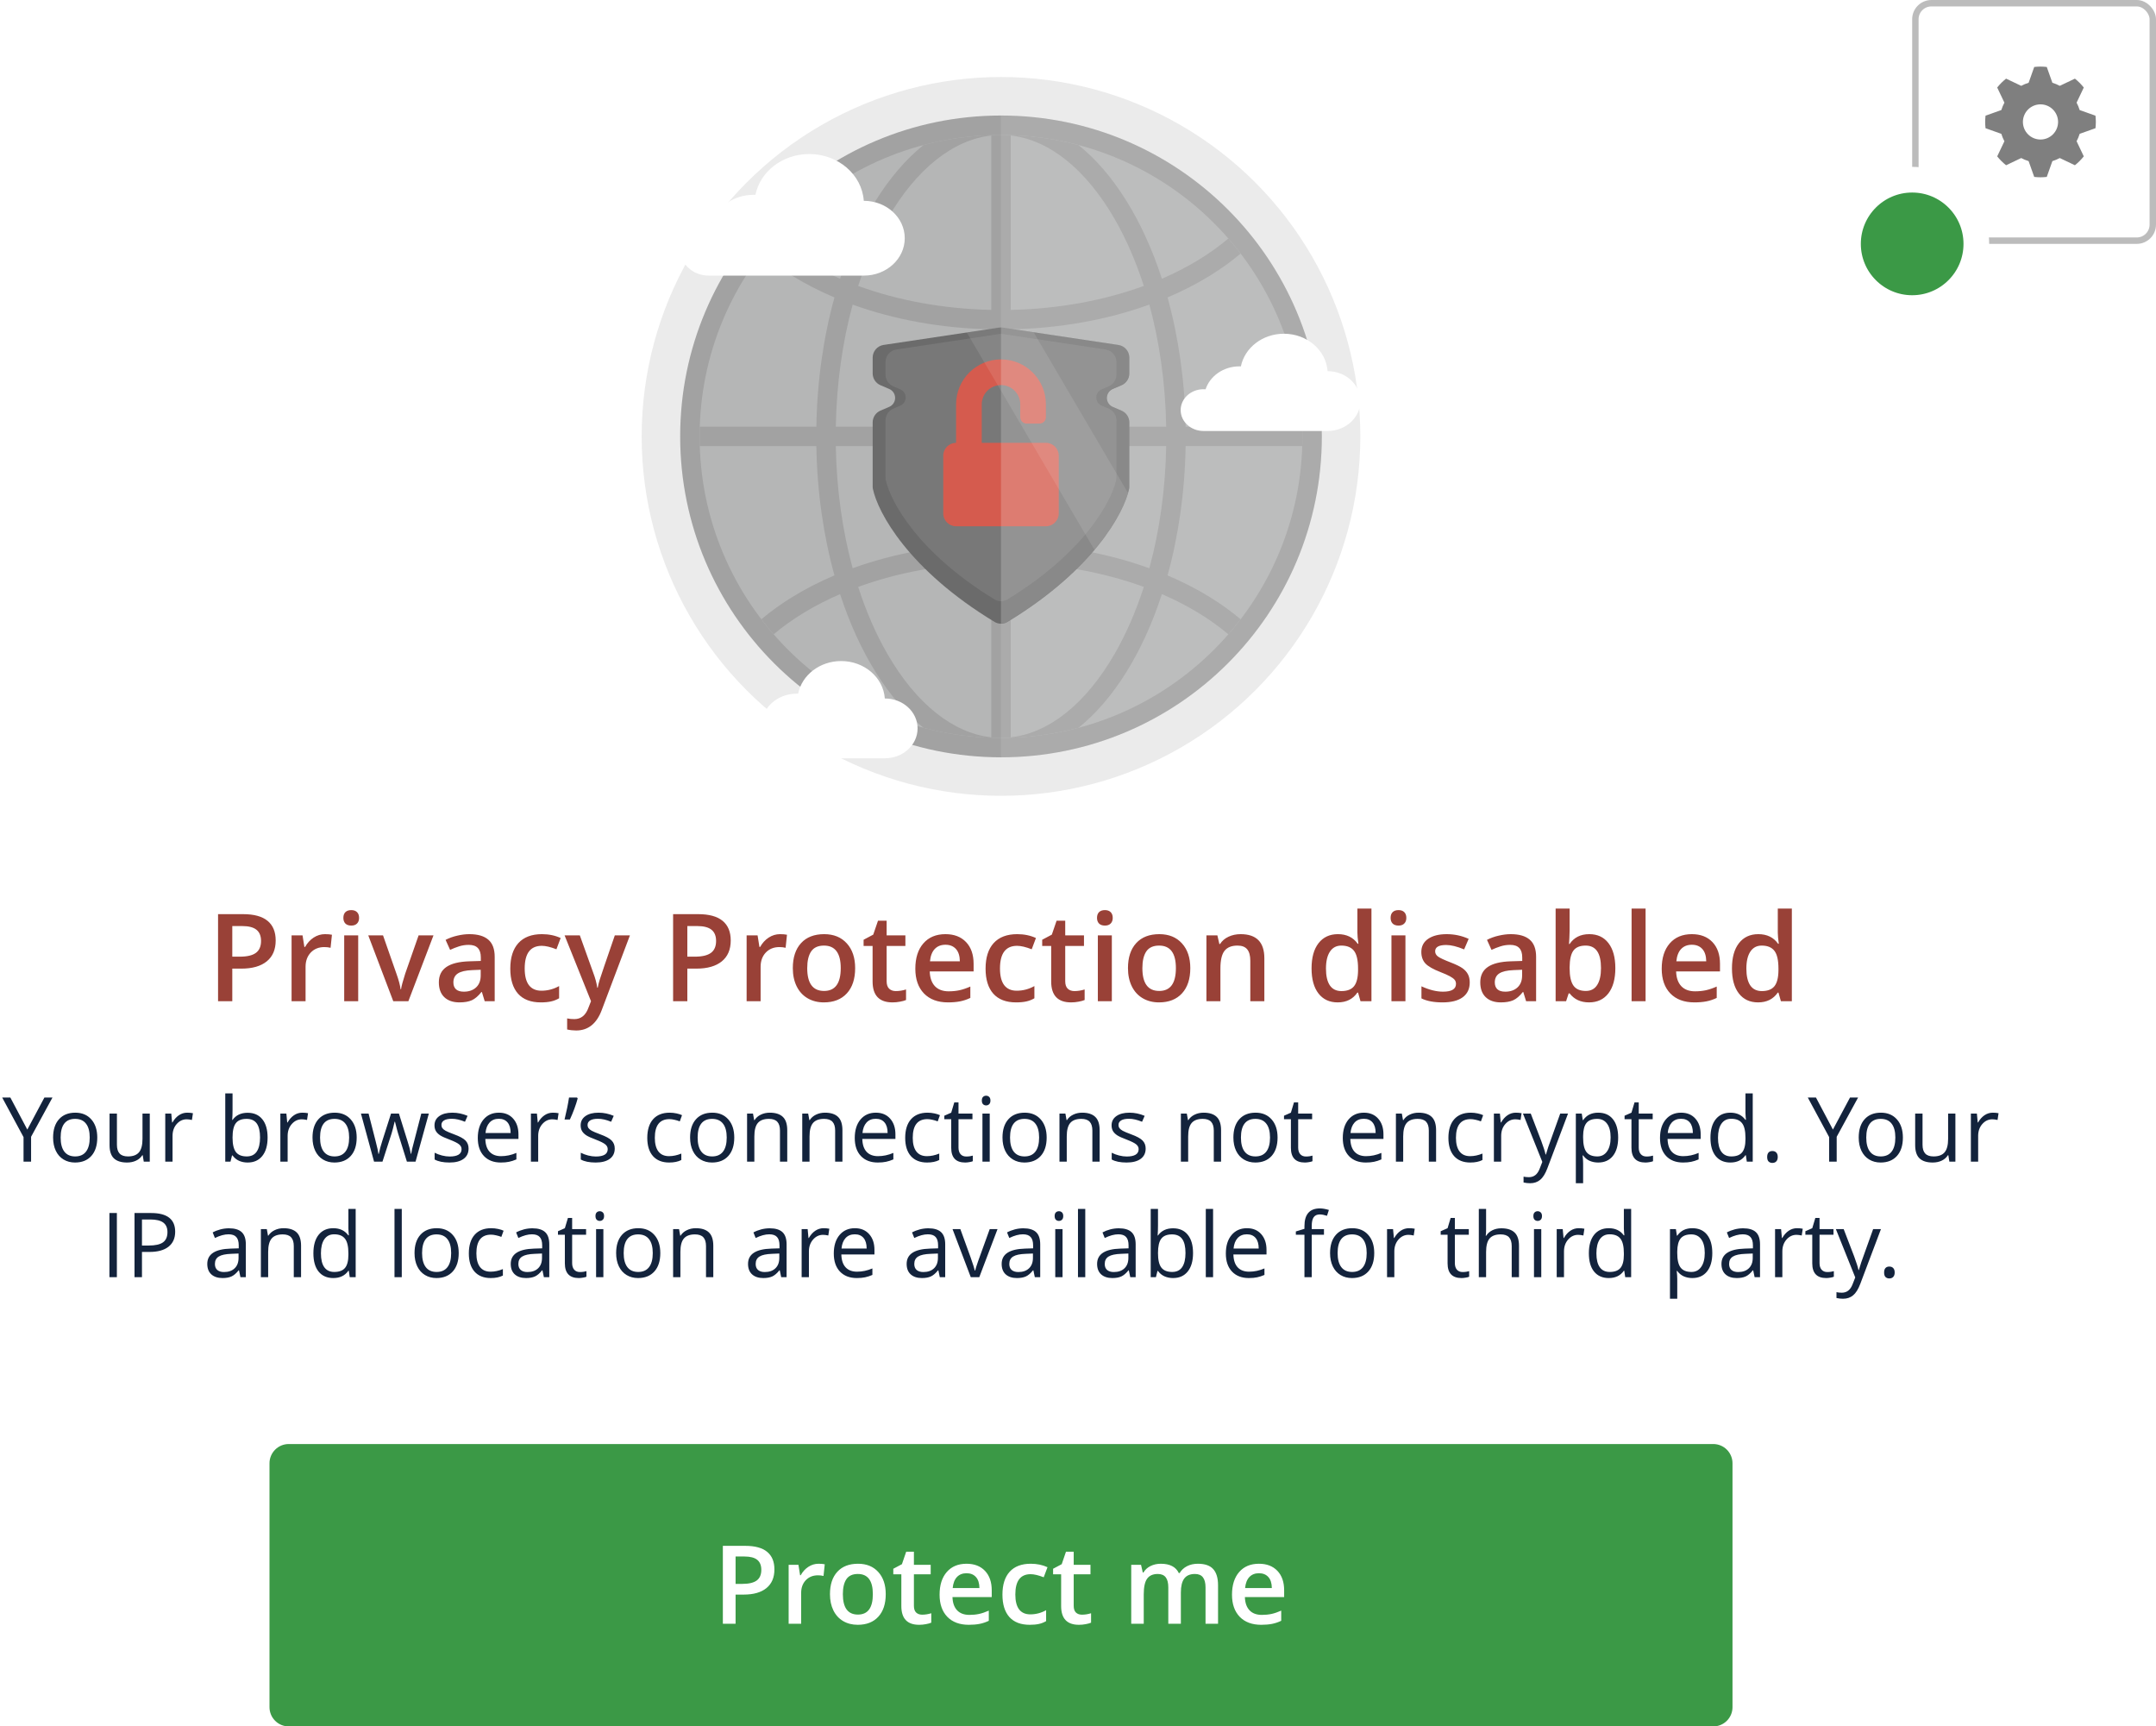 <svg width="336" height="269" viewBox="0 0 336 269" fill="none" xmlns="http://www.w3.org/2000/svg">
<circle cx="156" cy="68" r="56" fill="#EBEBEB"/>
<path d="M156 118C183.614 118 206 95.614 206 68C206 40.386 183.614 18 156 18C128.386 18 106 40.386 106 68C106 95.614 128.386 118 156 118Z" fill="#A2A2A2"/>
<path d="M156 114.97C181.941 114.97 202.97 93.941 202.97 68C202.97 42.059 181.941 21.03 156 21.03C130.059 21.03 109.03 42.059 109.03 68C109.03 93.941 130.059 114.97 156 114.97Z" fill="#B5B6B6"/>
<path fill-rule="evenodd" clip-rule="evenodd" d="M181.956 46.348C184.355 45.33 186.601 44.172 188.668 42.89C190.337 41.854 191.905 40.724 193.345 39.51C192.732 38.707 192.093 37.924 191.431 37.163C188.56 39.588 185.059 41.707 181.077 43.428C178.117 34.332 173.563 27.007 168.073 22.596C164.221 21.575 160.174 21.03 156 21.03C151.826 21.03 147.779 21.575 143.926 22.596C138.437 27.007 133.883 34.332 130.922 43.428C126.941 41.707 123.44 39.588 120.569 37.163C119.907 37.924 119.268 38.707 118.655 39.51C120.095 40.724 121.663 41.854 123.332 42.89C125.399 44.172 127.645 45.33 130.044 46.348C128.348 52.471 127.348 59.287 127.225 66.485H109.054C109.038 66.988 109.03 67.493 109.03 68C109.03 68.507 109.038 69.012 109.054 69.515H127.225C127.348 76.713 128.348 83.529 130.044 89.652C127.645 90.67 125.399 91.828 123.332 93.11C121.663 94.146 120.095 95.276 118.655 96.49C119.268 97.293 119.907 98.076 120.569 98.837C123.44 96.412 126.941 94.293 130.922 92.572C133.883 101.668 138.437 108.993 143.926 113.403C147.779 114.425 151.826 114.97 156 114.97C160.174 114.97 164.221 114.425 168.074 113.403C173.563 108.993 178.117 101.668 181.077 92.572C185.059 94.293 188.56 96.412 191.431 98.837C192.093 98.076 192.732 97.293 193.345 96.49C191.905 95.276 190.337 94.146 188.668 93.11C186.601 91.828 184.355 90.67 181.956 89.652C183.652 83.528 184.652 76.713 184.775 69.515H202.946C202.962 69.012 202.97 68.507 202.97 68C202.97 67.493 202.962 66.988 202.946 66.485H184.775C184.652 59.287 183.652 52.471 181.956 46.348ZM181.744 69.515C181.623 76.344 180.686 82.778 179.119 88.539C172.68 86.21 165.317 84.84 157.515 84.682V69.515H181.744ZM178.256 91.449C172.136 89.213 165.067 87.872 157.515 87.713V114.885C163.402 114.229 169.173 109.757 173.73 101.843C175.487 98.791 177.017 95.295 178.256 91.449ZM154.485 114.885V87.713C146.933 87.872 139.864 89.213 133.744 91.449C134.983 95.295 136.513 98.791 138.27 101.843C142.827 109.757 148.598 114.229 154.485 114.885ZM132.881 88.539C139.32 86.21 146.683 84.84 154.485 84.682V69.515H130.256C130.377 76.344 131.314 82.778 132.881 88.539ZM132.881 47.461C131.314 53.222 130.377 59.656 130.256 66.485H154.485V51.318C146.683 51.16 139.32 49.79 132.881 47.461ZM154.485 48.287C146.933 48.128 139.864 46.786 133.744 44.551C134.983 40.705 136.513 37.209 138.27 34.157C142.827 26.242 148.598 21.771 154.485 21.115V48.287ZM157.515 48.287V21.115C163.402 21.771 169.173 26.242 173.73 34.157C175.487 37.209 177.017 40.705 178.256 44.551C172.136 46.786 165.067 48.128 157.515 48.287ZM157.515 51.318C165.317 51.16 172.68 49.79 179.119 47.461C180.686 53.222 181.623 59.656 181.744 66.485H157.515V51.318Z" fill="#A2A2A2"/>
<path opacity="0.1" fill-rule="evenodd" clip-rule="evenodd" d="M156 118V18C183.614 18 206 40.386 206 68C206 95.614 183.614 118 156 118Z" fill="white"/>
<path d="M156.297 51.044C156.1 51.015 155.9 51.015 155.703 51.044L137.703 53.745C136.724 53.891 136 54.732 136 55.722V58.181C136 58.981 136.477 59.704 137.212 60.02L138.581 60.606C139.138 60.845 139.5 61.393 139.5 62C139.5 62.607 139.138 63.155 138.581 63.394L137.212 63.98C136.477 64.296 136 65.019 136 65.819V75.82C136 75.94 136.009 76.055 136.034 76.172C136.801 79.864 141.582 88.786 154.993 96.902C155.61 97.275 156.39 97.275 157.007 96.902C170.418 88.786 175.199 79.864 175.966 76.172C175.991 76.055 176 75.94 176 75.82V65.819C176 65.019 175.523 64.296 174.788 63.98L173.419 63.394C172.862 63.155 172.5 62.607 172.5 62C172.5 61.393 172.862 60.845 173.419 60.606L174.788 60.02C175.523 59.704 176 58.981 176 58.181V55.722C176 54.732 175.276 53.891 174.297 53.745L156.297 51.044Z" fill="#6B6B6B"/>
<path d="M156.298 52.045C156.1 52.015 155.9 52.015 155.702 52.045L139.702 54.453C138.724 54.601 138 55.441 138 56.431V58.361C138 59.16 138.476 59.882 139.21 60.198L140.32 60.675C140.824 60.892 141.15 61.387 141.15 61.935C141.15 62.484 140.824 62.979 140.32 63.196L139.21 63.673C138.476 63.989 138 64.711 138 65.51V74.401C138 74.52 138.009 74.636 138.034 74.753C138.733 78.088 143.02 86.096 154.993 93.398C155.61 93.775 156.39 93.775 157.007 93.398C168.98 86.096 173.267 78.088 173.966 74.753C173.991 74.636 174 74.52 174 74.401V65.51C174 64.711 173.524 63.989 172.79 63.673L171.68 63.196C171.176 62.979 170.85 62.484 170.85 61.935C170.85 61.387 171.176 60.892 171.68 60.675L172.79 60.198C173.524 59.882 174 59.16 174 58.361V56.431C174 55.441 173.276 54.601 172.298 54.453L156.298 52.045Z" fill="#787878"/>
<path d="M163 63C163 59.134 159.866 56 156 56C152.134 56 149 59.134 149 63V69C147.896 69 147 69.895 147 71V80C147 81.105 147.896 82 149 82H163C164.104 82 165 81.105 165 80V71C165 69.895 164.104 69 163 69H153V63C153 61.343 154.343 60 156 60C157.657 60 159 61.343 159 63V65C159 65.552 159.448 66 160 66H162C162.552 66 163 65.552 163 65V63Z" fill="#D55B4E"/>
<path opacity="0.2" d="M156 97.16C156.349 97.16 156.698 97.066 157.007 96.88C170.418 88.764 175.199 79.842 175.966 76.15C175.991 76.033 176 75.917 176 75.797V65.796C176 64.996 175.523 64.273 174.788 63.958L173.419 63.371C172.862 63.133 172.5 62.584 172.5 61.978C172.5 61.371 172.862 60.823 173.419 60.584L174.788 59.997C175.523 59.682 176 58.959 176 58.159V55.7C176 54.71 175.276 53.869 174.297 53.722L156.297 51.022C156.198 51.007 156.099 51 156 51V97.16Z" fill="white"/>
<path opacity="0.1" fill-rule="evenodd" clip-rule="evenodd" d="M170.567 85.681L150.666 51.8L155.703 51.045C155.9 51.015 156.1 51.015 156.296 51.045L161.082 51.762L175.803 76.825C175.216 78.867 173.642 82.043 170.567 85.681Z" fill="white"/>
<g filter="url(#filter0_d)">
<path d="M134.634 29.292C134.627 29.292 134.623 29.292 134.616 29.292C134.334 25.221 130.632 22 126.11 22C121.936 22 118.464 24.743 117.729 28.362C117.634 28.358 117.535 28.355 117.44 28.355C114.33 28.355 111.707 30.238 110.851 32.824C110.719 32.814 110.584 32.807 110.449 32.807C107.994 32.807 106 34.627 106 36.874C106 39.122 107.99 40.942 110.445 40.942C110.482 40.942 134.631 40.942 134.631 40.942C138.15 40.942 141 38.333 141 35.118C141 31.904 138.154 29.292 134.634 29.292Z" fill="white"/>
<path d="M206.907 55.833C206.902 55.833 206.899 55.833 206.893 55.833C206.668 52.577 203.706 50 200.088 50C196.749 50 193.971 52.194 193.383 55.09C193.307 55.087 193.228 55.084 193.152 55.084C190.664 55.084 188.566 56.591 187.881 58.659C187.775 58.651 187.667 58.646 187.559 58.646C185.595 58.646 184 60.101 184 61.9C184 63.698 185.592 65.153 187.556 65.153C187.585 65.153 206.905 65.153 206.905 65.153C209.72 65.153 212 63.066 212 60.495C212 57.923 209.723 55.833 206.907 55.833Z" fill="white"/>
<path d="M137.907 106.833C137.902 106.833 137.899 106.833 137.893 106.833C137.668 103.577 134.706 101 131.088 101C127.749 101 124.971 103.194 124.383 106.089C124.307 106.087 124.228 106.084 124.152 106.084C121.664 106.084 119.566 107.591 118.881 109.659C118.775 109.651 118.667 109.646 118.559 109.646C116.595 109.646 115 111.101 115 112.9C115 114.698 116.592 116.153 118.556 116.153C118.585 116.153 137.905 116.153 137.905 116.153C140.72 116.153 143 114.066 143 111.495C143 108.923 140.723 106.833 137.907 106.833Z" fill="white"/>
</g>
<path d="M326.567 19.977C326.602 19.656 326.625 19.331 326.625 19C326.625 18.669 326.602 18.344 326.566 18.023L324.104 17.147C323.981 16.744 323.82 16.36 323.625 15.994L324.746 13.636C324.338 13.125 323.874 12.661 323.363 12.252L321.005 13.375C320.638 13.178 320.251 13.018 319.852 12.897L318.977 10.434C318.656 10.398 318.331 10.375 318 10.375C317.669 10.375 317.344 10.398 317.023 10.434L316.148 12.897C315.745 13.019 315.36 13.179 314.994 13.375L312.636 12.252C312.124 12.66 311.66 13.124 311.252 13.636L312.375 15.993C312.179 16.359 312.019 16.744 311.897 17.146L309.434 18.024C309.398 18.344 309.375 18.67 309.375 19.001C309.375 19.331 309.398 19.656 309.434 19.977L311.897 20.854C312.019 21.256 312.179 21.641 312.375 22.007L311.253 24.365C311.66 24.877 312.125 25.339 312.636 25.747L314.993 24.625C315.358 24.821 315.744 24.982 316.146 25.104L317.022 27.566C317.343 27.602 317.668 27.624 317.999 27.624C318.33 27.624 318.655 27.602 318.976 27.566L319.852 25.103C320.254 24.981 320.64 24.82 321.005 24.625L323.363 25.746C323.875 25.338 324.338 24.874 324.746 24.363L323.625 22.006C323.821 21.642 323.981 21.255 324.104 20.852L326.566 19.977H326.567ZM318 21.739C317.64 21.739 317.284 21.669 316.951 21.531C316.619 21.393 316.317 21.192 316.062 20.937C315.548 20.424 315.259 19.727 315.259 19C315.259 18.273 315.548 17.576 316.061 17.062C316.575 16.549 317.272 16.26 317.999 16.26C318.725 16.259 319.422 16.548 319.936 17.062C320.45 17.575 320.739 18.272 320.739 18.999C320.739 19.726 320.451 20.423 319.937 20.936C319.423 21.451 318.726 21.739 318 21.739Z" fill="#7F7F7F"/>
<rect x="298.5" y="0.5" width="37" height="37" rx="2.5" stroke="#BCBCBC"/>
<circle cx="298" cy="38" r="10" fill="#3B9946" stroke="white" stroke-width="4"/>
<path d="M4.256 176.003L6.922 171.006H8.18L4.844 177.124V181H3.668V177.179L0.339 171.006H1.61L4.256 176.003ZM15.159 177.247C15.159 178.468 14.852 179.423 14.236 180.111C13.621 180.795 12.771 181.137 11.687 181.137C11.017 181.137 10.422 180.979 9.902 180.665C9.383 180.351 8.982 179.899 8.699 179.312C8.417 178.724 8.275 178.035 8.275 177.247C8.275 176.026 8.581 175.076 9.191 174.396C9.802 173.713 10.65 173.371 11.734 173.371C12.783 173.371 13.614 173.72 14.229 174.417C14.849 175.114 15.159 176.058 15.159 177.247ZM9.451 177.247C9.451 178.204 9.643 178.933 10.025 179.435C10.408 179.936 10.971 180.187 11.714 180.187C12.457 180.187 13.02 179.938 13.402 179.441C13.79 178.94 13.983 178.209 13.983 177.247C13.983 176.295 13.79 175.572 13.402 175.08C13.02 174.583 12.452 174.335 11.7 174.335C10.957 174.335 10.397 174.579 10.019 175.066C9.64 175.554 9.451 176.281 9.451 177.247ZM18.222 173.508V178.368C18.222 178.979 18.361 179.435 18.639 179.735C18.917 180.036 19.352 180.187 19.944 180.187C20.728 180.187 21.3 179.972 21.66 179.544C22.025 179.116 22.207 178.416 22.207 177.445V173.508H23.342V181H22.405L22.241 179.995H22.18C21.947 180.364 21.624 180.647 21.209 180.843C20.799 181.039 20.329 181.137 19.801 181.137C18.889 181.137 18.206 180.92 17.75 180.487C17.299 180.054 17.073 179.362 17.073 178.409V173.508H18.222ZM29.173 173.371C29.506 173.371 29.804 173.398 30.068 173.453L29.911 174.506C29.601 174.438 29.328 174.403 29.091 174.403C28.485 174.403 27.965 174.649 27.532 175.142C27.104 175.634 26.89 176.247 26.89 176.98V181H25.755V173.508H26.691L26.821 174.896H26.876C27.154 174.408 27.489 174.032 27.881 173.768C28.273 173.503 28.703 173.371 29.173 173.371ZM38.593 173.385C39.577 173.385 40.34 173.722 40.883 174.396C41.43 175.066 41.703 176.017 41.703 177.247C41.703 178.478 41.427 179.435 40.876 180.118C40.329 180.797 39.568 181.137 38.593 181.137C38.105 181.137 37.658 181.048 37.253 180.87C36.852 180.688 36.515 180.41 36.241 180.036H36.159L35.92 181H35.106V170.363H36.241V172.947C36.241 173.526 36.223 174.046 36.187 174.506H36.241C36.77 173.758 37.554 173.385 38.593 173.385ZM38.429 174.335C37.654 174.335 37.096 174.558 36.754 175.005C36.412 175.447 36.241 176.194 36.241 177.247C36.241 178.3 36.417 179.054 36.768 179.51C37.118 179.961 37.681 180.187 38.456 180.187C39.153 180.187 39.673 179.934 40.015 179.428C40.356 178.917 40.527 178.186 40.527 177.233C40.527 176.258 40.356 175.531 40.015 175.053C39.673 174.574 39.144 174.335 38.429 174.335ZM47.11 173.371C47.443 173.371 47.742 173.398 48.006 173.453L47.849 174.506C47.539 174.438 47.265 174.403 47.028 174.403C46.422 174.403 45.903 174.649 45.47 175.142C45.041 175.634 44.827 176.247 44.827 176.98V181H43.692V173.508H44.629L44.759 174.896H44.813C45.092 174.408 45.426 174.032 45.818 173.768C46.21 173.503 46.641 173.371 47.11 173.371ZM55.587 177.247C55.587 178.468 55.279 179.423 54.664 180.111C54.049 180.795 53.199 181.137 52.114 181.137C51.444 181.137 50.85 180.979 50.33 180.665C49.81 180.351 49.41 179.899 49.127 179.312C48.844 178.724 48.703 178.035 48.703 177.247C48.703 176.026 49.008 175.076 49.619 174.396C50.23 173.713 51.078 173.371 52.162 173.371C53.21 173.371 54.042 173.72 54.657 174.417C55.277 175.114 55.587 176.058 55.587 177.247ZM49.879 177.247C49.879 178.204 50.07 178.933 50.453 179.435C50.836 179.936 51.399 180.187 52.142 180.187C52.884 180.187 53.447 179.938 53.83 179.441C54.217 178.94 54.411 178.209 54.411 177.247C54.411 176.295 54.217 175.572 53.83 175.08C53.447 174.583 52.88 174.335 52.128 174.335C51.385 174.335 50.825 174.579 50.446 175.066C50.068 175.554 49.879 176.281 49.879 177.247ZM63.414 181L62.04 176.604C61.953 176.336 61.792 175.725 61.555 174.772H61.5C61.318 175.57 61.158 176.185 61.022 176.618L59.606 181H58.294L56.25 173.508H57.44C57.922 175.39 58.289 176.823 58.54 177.808C58.795 178.792 58.941 179.455 58.977 179.797H59.032C59.082 179.537 59.162 179.202 59.272 178.792C59.385 178.377 59.483 178.049 59.565 177.808L60.94 173.508H62.17L63.51 177.808C63.765 178.591 63.938 179.25 64.029 179.783H64.084C64.102 179.619 64.15 179.366 64.228 179.024C64.31 178.683 64.786 176.844 65.656 173.508H66.832L64.761 181H63.414ZM73.025 178.956C73.025 179.653 72.766 180.191 72.246 180.569C71.727 180.948 70.997 181.137 70.059 181.137C69.065 181.137 68.29 180.979 67.734 180.665V179.612C68.094 179.795 68.48 179.938 68.89 180.043C69.304 180.148 69.703 180.2 70.086 180.2C70.678 180.2 71.134 180.107 71.453 179.92C71.772 179.729 71.932 179.439 71.932 179.052C71.932 178.76 71.804 178.512 71.549 178.307C71.298 178.097 70.806 177.851 70.072 177.568C69.375 177.309 68.878 177.083 68.582 176.892C68.29 176.696 68.072 176.475 67.926 176.229C67.784 175.982 67.714 175.688 67.714 175.347C67.714 174.736 67.962 174.255 68.459 173.904C68.956 173.549 69.637 173.371 70.503 173.371C71.31 173.371 72.098 173.535 72.868 173.863L72.465 174.786C71.713 174.476 71.032 174.321 70.421 174.321C69.883 174.321 69.478 174.406 69.204 174.574C68.931 174.743 68.794 174.975 68.794 175.271C68.794 175.472 68.844 175.643 68.944 175.784C69.049 175.925 69.216 176.06 69.443 176.188C69.671 176.315 70.109 176.5 70.756 176.741C71.644 177.065 72.244 177.391 72.554 177.719C72.868 178.047 73.025 178.459 73.025 178.956ZM78.043 181.137C76.936 181.137 76.061 180.799 75.418 180.125C74.78 179.451 74.461 178.514 74.461 177.315C74.461 176.108 74.757 175.148 75.35 174.438C75.947 173.727 76.746 173.371 77.749 173.371C78.688 173.371 79.431 173.681 79.978 174.301C80.524 174.916 80.798 175.729 80.798 176.741V177.459H75.637C75.659 178.339 75.88 179.006 76.3 179.462C76.724 179.918 77.318 180.146 78.084 180.146C78.891 180.146 79.688 179.977 80.477 179.64V180.651C80.076 180.825 79.695 180.948 79.335 181.021C78.98 181.098 78.549 181.137 78.043 181.137ZM77.735 174.321C77.134 174.321 76.653 174.517 76.293 174.909C75.938 175.301 75.728 175.843 75.664 176.536H79.581C79.581 175.821 79.421 175.274 79.103 174.896C78.784 174.513 78.328 174.321 77.735 174.321ZM86.157 173.371C86.49 173.371 86.788 173.398 87.053 173.453L86.895 174.506C86.586 174.438 86.312 174.403 86.075 174.403C85.469 174.403 84.95 174.649 84.517 175.142C84.088 175.634 83.874 176.247 83.874 176.98V181H82.739V173.508H83.676L83.806 174.896H83.86C84.138 174.408 84.473 174.032 84.865 173.768C85.257 173.503 85.688 173.371 86.157 173.371ZM89.924 171.006L90.026 171.156C89.908 171.612 89.737 172.143 89.514 172.749C89.29 173.351 89.058 173.911 88.816 174.431H87.982C88.301 173.132 88.534 171.99 88.68 171.006H89.924ZM95.803 178.956C95.803 179.653 95.543 180.191 95.023 180.569C94.504 180.948 93.775 181.137 92.836 181.137C91.842 181.137 91.068 180.979 90.512 180.665V179.612C90.872 179.795 91.257 179.938 91.667 180.043C92.082 180.148 92.481 180.2 92.863 180.2C93.456 180.2 93.912 180.107 94.231 179.92C94.549 179.729 94.709 179.439 94.709 179.052C94.709 178.76 94.581 178.512 94.326 178.307C94.076 178.097 93.583 177.851 92.85 177.568C92.152 177.309 91.656 177.083 91.359 176.892C91.068 176.696 90.849 176.475 90.703 176.229C90.562 175.982 90.491 175.688 90.491 175.347C90.491 174.736 90.74 174.255 91.236 173.904C91.733 173.549 92.414 173.371 93.28 173.371C94.087 173.371 94.875 173.535 95.645 173.863L95.242 174.786C94.49 174.476 93.809 174.321 93.198 174.321C92.66 174.321 92.255 174.406 91.981 174.574C91.708 174.743 91.571 174.975 91.571 175.271C91.571 175.472 91.621 175.643 91.722 175.784C91.826 175.925 91.993 176.06 92.221 176.188C92.449 176.315 92.886 176.5 93.533 176.741C94.422 177.065 95.021 177.391 95.331 177.719C95.645 178.047 95.803 178.459 95.803 178.956ZM104.286 181.137C103.201 181.137 102.361 180.804 101.764 180.139C101.171 179.469 100.875 178.523 100.875 177.302C100.875 176.049 101.176 175.08 101.777 174.396C102.383 173.713 103.245 173.371 104.361 173.371C104.721 173.371 105.081 173.41 105.441 173.487C105.801 173.565 106.084 173.656 106.289 173.761L105.94 174.725C105.69 174.624 105.416 174.542 105.12 174.479C104.824 174.41 104.562 174.376 104.334 174.376C102.812 174.376 102.051 175.347 102.051 177.288C102.051 178.209 102.235 178.915 102.604 179.407C102.978 179.899 103.53 180.146 104.259 180.146C104.883 180.146 105.523 180.011 106.18 179.742V180.747C105.678 181.007 105.047 181.137 104.286 181.137ZM114.431 177.247C114.431 178.468 114.123 179.423 113.508 180.111C112.893 180.795 112.043 181.137 110.958 181.137C110.288 181.137 109.693 180.979 109.174 180.665C108.654 180.351 108.253 179.899 107.971 179.312C107.688 178.724 107.547 178.035 107.547 177.247C107.547 176.026 107.852 175.076 108.463 174.396C109.074 173.713 109.921 173.371 111.006 173.371C112.054 173.371 112.886 173.72 113.501 174.417C114.121 175.114 114.431 176.058 114.431 177.247ZM108.723 177.247C108.723 178.204 108.914 178.933 109.297 179.435C109.68 179.936 110.243 180.187 110.985 180.187C111.728 180.187 112.291 179.938 112.674 179.441C113.061 178.94 113.255 178.209 113.255 177.247C113.255 176.295 113.061 175.572 112.674 175.08C112.291 174.583 111.724 174.335 110.972 174.335C110.229 174.335 109.668 174.579 109.29 175.066C108.912 175.554 108.723 176.281 108.723 177.247ZM121.554 181V176.153C121.554 175.543 121.415 175.087 121.137 174.786C120.859 174.485 120.424 174.335 119.831 174.335C119.047 174.335 118.473 174.547 118.108 174.971C117.744 175.395 117.562 176.094 117.562 177.069V181H116.427V173.508H117.35L117.534 174.533H117.589C117.821 174.164 118.147 173.879 118.566 173.679C118.986 173.474 119.453 173.371 119.968 173.371C120.87 173.371 121.549 173.59 122.005 174.027C122.461 174.46 122.688 175.155 122.688 176.112V181H121.554ZM130.153 181V176.153C130.153 175.543 130.014 175.087 129.736 174.786C129.458 174.485 129.023 174.335 128.431 174.335C127.647 174.335 127.073 174.547 126.708 174.971C126.343 175.395 126.161 176.094 126.161 177.069V181H125.026V173.508H125.949L126.134 174.533H126.188C126.421 174.164 126.747 173.879 127.166 173.679C127.585 173.474 128.052 173.371 128.567 173.371C129.47 173.371 130.149 173.59 130.604 174.027C131.06 174.46 131.288 175.155 131.288 176.112V181H130.153ZM136.791 181.137C135.684 181.137 134.809 180.799 134.166 180.125C133.528 179.451 133.209 178.514 133.209 177.315C133.209 176.108 133.505 175.148 134.098 174.438C134.695 173.727 135.494 173.371 136.497 173.371C137.436 173.371 138.179 173.681 138.726 174.301C139.272 174.916 139.546 175.729 139.546 176.741V177.459H134.385C134.408 178.339 134.629 179.006 135.048 179.462C135.472 179.918 136.066 180.146 136.832 180.146C137.639 180.146 138.436 179.977 139.225 179.64V180.651C138.824 180.825 138.443 180.948 138.083 181.021C137.728 181.098 137.297 181.137 136.791 181.137ZM136.483 174.321C135.882 174.321 135.401 174.517 135.041 174.909C134.686 175.301 134.476 175.843 134.412 176.536H138.329C138.329 175.821 138.17 175.274 137.851 174.896C137.532 174.513 137.076 174.321 136.483 174.321ZM144.481 181.137C143.397 181.137 142.556 180.804 141.959 180.139C141.367 179.469 141.07 178.523 141.07 177.302C141.07 176.049 141.371 175.08 141.973 174.396C142.579 173.713 143.44 173.371 144.557 173.371C144.917 173.371 145.277 173.41 145.637 173.487C145.997 173.565 146.279 173.656 146.484 173.761L146.136 174.725C145.885 174.624 145.612 174.542 145.315 174.479C145.019 174.41 144.757 174.376 144.529 174.376C143.007 174.376 142.246 175.347 142.246 177.288C142.246 178.209 142.431 178.915 142.8 179.407C143.174 179.899 143.725 180.146 144.454 180.146C145.078 180.146 145.719 180.011 146.375 179.742V180.747C145.874 181.007 145.243 181.137 144.481 181.137ZM150.579 180.2C150.78 180.2 150.973 180.187 151.16 180.159C151.347 180.127 151.495 180.095 151.604 180.063V180.932C151.481 180.991 151.299 181.039 151.058 181.075C150.821 181.116 150.606 181.137 150.415 181.137C148.966 181.137 148.241 180.373 148.241 178.847V174.39H147.168V173.843L148.241 173.371L148.72 171.771H149.376V173.508H151.55V174.39H149.376V178.799C149.376 179.25 149.483 179.596 149.697 179.838C149.911 180.079 150.205 180.2 150.579 180.2ZM154.243 181H153.108V173.508H154.243V181ZM153.013 171.478C153.013 171.218 153.076 171.029 153.204 170.91C153.332 170.787 153.491 170.726 153.683 170.726C153.865 170.726 154.022 170.787 154.154 170.91C154.286 171.033 154.353 171.222 154.353 171.478C154.353 171.733 154.286 171.924 154.154 172.052C154.022 172.175 153.865 172.236 153.683 172.236C153.491 172.236 153.332 172.175 153.204 172.052C153.076 171.924 153.013 171.733 153.013 171.478ZM163.116 177.247C163.116 178.468 162.809 179.423 162.193 180.111C161.578 180.795 160.728 181.137 159.644 181.137C158.974 181.137 158.379 180.979 157.859 180.665C157.34 180.351 156.939 179.899 156.656 179.312C156.374 178.724 156.232 178.035 156.232 177.247C156.232 176.026 156.538 175.076 157.148 174.396C157.759 173.713 158.607 173.371 159.691 173.371C160.74 173.371 161.571 173.72 162.187 174.417C162.806 175.114 163.116 176.058 163.116 177.247ZM157.408 177.247C157.408 178.204 157.6 178.933 157.982 179.435C158.365 179.936 158.928 180.187 159.671 180.187C160.414 180.187 160.977 179.938 161.359 179.441C161.747 178.94 161.94 178.209 161.94 177.247C161.94 176.295 161.747 175.572 161.359 175.08C160.977 174.583 160.409 174.335 159.657 174.335C158.914 174.335 158.354 174.579 157.976 175.066C157.597 175.554 157.408 176.281 157.408 177.247ZM170.239 181V176.153C170.239 175.543 170.1 175.087 169.822 174.786C169.544 174.485 169.109 174.335 168.517 174.335C167.733 174.335 167.159 174.547 166.794 174.971C166.429 175.395 166.247 176.094 166.247 177.069V181H165.112V173.508H166.035L166.22 174.533H166.274C166.507 174.164 166.833 173.879 167.252 173.679C167.671 173.474 168.138 173.371 168.653 173.371C169.556 173.371 170.235 173.59 170.69 174.027C171.146 174.46 171.374 175.155 171.374 176.112V181H170.239ZM178.545 178.956C178.545 179.653 178.285 180.191 177.766 180.569C177.246 180.948 176.517 181.137 175.578 181.137C174.585 181.137 173.81 180.979 173.254 180.665V179.612C173.614 179.795 173.999 179.938 174.409 180.043C174.824 180.148 175.223 180.2 175.605 180.2C176.198 180.2 176.654 180.107 176.973 179.92C177.292 179.729 177.451 179.439 177.451 179.052C177.451 178.76 177.324 178.512 177.068 178.307C176.818 178.097 176.326 177.851 175.592 177.568C174.895 177.309 174.398 177.083 174.102 176.892C173.81 176.696 173.591 176.475 173.445 176.229C173.304 175.982 173.233 175.688 173.233 175.347C173.233 174.736 173.482 174.255 173.979 173.904C174.475 173.549 175.157 173.371 176.022 173.371C176.829 173.371 177.618 173.535 178.388 173.863L177.984 174.786C177.232 174.476 176.551 174.321 175.94 174.321C175.403 174.321 174.997 174.406 174.724 174.574C174.45 174.743 174.313 174.975 174.313 175.271C174.313 175.472 174.364 175.643 174.464 175.784C174.569 175.925 174.735 176.06 174.963 176.188C175.191 176.315 175.628 176.5 176.275 176.741C177.164 177.065 177.763 177.391 178.073 177.719C178.388 178.047 178.545 178.459 178.545 178.956ZM189.161 181V176.153C189.161 175.543 189.022 175.087 188.744 174.786C188.466 174.485 188.031 174.335 187.438 174.335C186.655 174.335 186.08 174.547 185.716 174.971C185.351 175.395 185.169 176.094 185.169 177.069V181H184.034V173.508H184.957L185.142 174.533H185.196C185.429 174.164 185.755 173.879 186.174 173.679C186.593 173.474 187.06 173.371 187.575 173.371C188.478 173.371 189.157 173.59 189.612 174.027C190.068 174.46 190.296 175.155 190.296 176.112V181H189.161ZM199.101 177.247C199.101 178.468 198.793 179.423 198.178 180.111C197.562 180.795 196.713 181.137 195.628 181.137C194.958 181.137 194.363 180.979 193.844 180.665C193.324 180.351 192.923 179.899 192.641 179.312C192.358 178.724 192.217 178.035 192.217 177.247C192.217 176.026 192.522 175.076 193.133 174.396C193.743 173.713 194.591 173.371 195.676 173.371C196.724 173.371 197.556 173.72 198.171 174.417C198.791 175.114 199.101 176.058 199.101 177.247ZM193.393 177.247C193.393 178.204 193.584 178.933 193.967 179.435C194.35 179.936 194.912 180.187 195.655 180.187C196.398 180.187 196.961 179.938 197.344 179.441C197.731 178.94 197.925 178.209 197.925 177.247C197.925 176.295 197.731 175.572 197.344 175.08C196.961 174.583 196.394 174.335 195.642 174.335C194.899 174.335 194.338 174.579 193.96 175.066C193.582 175.554 193.393 176.281 193.393 177.247ZM203.517 180.2C203.717 180.2 203.911 180.187 204.098 180.159C204.285 180.127 204.433 180.095 204.542 180.063V180.932C204.419 180.991 204.237 181.039 203.995 181.075C203.758 181.116 203.544 181.137 203.353 181.137C201.903 181.137 201.179 180.373 201.179 178.847V174.39H200.105V173.843L201.179 173.371L201.657 171.771H202.313V173.508H204.487V174.39H202.313V178.799C202.313 179.25 202.421 179.596 202.635 179.838C202.849 180.079 203.143 180.2 203.517 180.2ZM212.848 181.137C211.74 181.137 210.865 180.799 210.223 180.125C209.585 179.451 209.266 178.514 209.266 177.315C209.266 176.108 209.562 175.148 210.154 174.438C210.751 173.727 211.551 173.371 212.554 173.371C213.493 173.371 214.235 173.681 214.782 174.301C215.329 174.916 215.603 175.729 215.603 176.741V177.459H210.441C210.464 178.339 210.685 179.006 211.104 179.462C211.528 179.918 212.123 180.146 212.889 180.146C213.695 180.146 214.493 179.977 215.281 179.64V180.651C214.88 180.825 214.5 180.948 214.14 181.021C213.784 181.098 213.354 181.137 212.848 181.137ZM212.54 174.321C211.938 174.321 211.458 174.517 211.098 174.909C210.742 175.301 210.533 175.843 210.469 176.536H214.386C214.386 175.821 214.226 175.274 213.907 174.896C213.588 174.513 213.132 174.321 212.54 174.321ZM222.671 181V176.153C222.671 175.543 222.532 175.087 222.254 174.786C221.976 174.485 221.541 174.335 220.948 174.335C220.164 174.335 219.59 174.547 219.226 174.971C218.861 175.395 218.679 176.094 218.679 177.069V181H217.544V173.508H218.467L218.651 174.533H218.706C218.938 174.164 219.264 173.879 219.684 173.679C220.103 173.474 220.57 173.371 221.085 173.371C221.987 173.371 222.666 173.59 223.122 174.027C223.578 174.46 223.806 175.155 223.806 176.112V181H222.671ZM229.138 181.137C228.053 181.137 227.212 180.804 226.615 180.139C226.023 179.469 225.727 178.523 225.727 177.302C225.727 176.049 226.027 175.08 226.629 174.396C227.235 173.713 228.096 173.371 229.213 173.371C229.573 173.371 229.933 173.41 230.293 173.487C230.653 173.565 230.936 173.656 231.141 173.761L230.792 174.725C230.541 174.624 230.268 174.542 229.972 174.479C229.675 174.41 229.413 174.376 229.186 174.376C227.663 174.376 226.902 175.347 226.902 177.288C226.902 178.209 227.087 178.915 227.456 179.407C227.83 179.899 228.381 180.146 229.11 180.146C229.735 180.146 230.375 180.011 231.031 179.742V180.747C230.53 181.007 229.899 181.137 229.138 181.137ZM236.233 173.371C236.566 173.371 236.865 173.398 237.129 173.453L236.972 174.506C236.662 174.438 236.388 174.403 236.151 174.403C235.545 174.403 235.026 174.649 234.593 175.142C234.164 175.634 233.95 176.247 233.95 176.98V181H232.815V173.508H233.752L233.882 174.896H233.937C234.215 174.408 234.549 174.032 234.941 173.768C235.333 173.503 235.764 173.371 236.233 173.371ZM237.341 173.508H238.558L240.198 177.78C240.558 178.756 240.782 179.46 240.868 179.893H240.923C240.982 179.66 241.105 179.264 241.292 178.703C241.483 178.138 242.103 176.406 243.151 173.508H244.368L241.148 182.039C240.829 182.882 240.456 183.479 240.027 183.83C239.604 184.186 239.082 184.363 238.462 184.363C238.116 184.363 237.774 184.325 237.437 184.247V183.338C237.687 183.393 237.967 183.42 238.277 183.42C239.057 183.42 239.613 182.982 239.945 182.107L240.362 181.041L237.341 173.508ZM249.071 181.137C248.584 181.137 248.137 181.048 247.731 180.87C247.33 180.688 246.993 180.41 246.72 180.036H246.638C246.692 180.474 246.72 180.888 246.72 181.28V184.363H245.585V173.508H246.508L246.665 174.533H246.72C247.011 174.123 247.351 173.827 247.738 173.645C248.126 173.462 248.57 173.371 249.071 173.371C250.065 173.371 250.83 173.711 251.368 174.39C251.91 175.069 252.182 176.021 252.182 177.247C252.182 178.478 251.906 179.435 251.354 180.118C250.808 180.797 250.047 181.137 249.071 181.137ZM248.907 174.335C248.142 174.335 247.588 174.547 247.246 174.971C246.904 175.395 246.729 176.069 246.72 176.994V177.247C246.72 178.3 246.895 179.054 247.246 179.51C247.597 179.961 248.16 180.187 248.935 180.187C249.582 180.187 250.088 179.924 250.452 179.4C250.821 178.876 251.006 178.154 251.006 177.233C251.006 176.299 250.821 175.584 250.452 175.087C250.088 174.586 249.573 174.335 248.907 174.335ZM256.591 180.2C256.791 180.2 256.985 180.187 257.172 180.159C257.359 180.127 257.507 180.095 257.616 180.063V180.932C257.493 180.991 257.311 181.039 257.069 181.075C256.832 181.116 256.618 181.137 256.427 181.137C254.978 181.137 254.253 180.373 254.253 178.847V174.39H253.18V173.843L254.253 173.371L254.731 171.771H255.388V173.508H257.562V174.39H255.388V178.799C255.388 179.25 255.495 179.596 255.709 179.838C255.923 180.079 256.217 180.2 256.591 180.2ZM262.285 181.137C261.178 181.137 260.303 180.799 259.66 180.125C259.022 179.451 258.703 178.514 258.703 177.315C258.703 176.108 258.999 175.148 259.592 174.438C260.189 173.727 260.989 173.371 261.991 173.371C262.93 173.371 263.673 173.681 264.22 174.301C264.767 174.916 265.04 175.729 265.04 176.741V177.459H259.879C259.902 178.339 260.123 179.006 260.542 179.462C260.966 179.918 261.561 180.146 262.326 180.146C263.133 180.146 263.93 179.977 264.719 179.64V180.651C264.318 180.825 263.937 180.948 263.577 181.021C263.222 181.098 262.791 181.137 262.285 181.137ZM261.978 174.321C261.376 174.321 260.895 174.517 260.535 174.909C260.18 175.301 259.97 175.843 259.906 176.536H263.823C263.823 175.821 263.664 175.274 263.345 174.896C263.026 174.513 262.57 174.321 261.978 174.321ZM272.081 179.995H272.02C271.495 180.756 270.712 181.137 269.668 181.137C268.688 181.137 267.925 180.802 267.378 180.132C266.836 179.462 266.564 178.509 266.564 177.274C266.564 176.039 266.838 175.08 267.385 174.396C267.932 173.713 268.693 173.371 269.668 173.371C270.684 173.371 271.464 173.74 272.006 174.479H272.095L272.047 173.938L272.02 173.412V170.363H273.154V181H272.231L272.081 179.995ZM269.812 180.187C270.586 180.187 271.147 179.977 271.493 179.558C271.844 179.134 272.02 178.452 272.02 177.514V177.274C272.02 176.213 271.842 175.456 271.486 175.005C271.135 174.549 270.573 174.321 269.798 174.321C269.132 174.321 268.622 174.581 268.267 175.101C267.916 175.616 267.74 176.345 267.74 177.288C267.74 178.245 267.916 178.967 268.267 179.455C268.618 179.943 269.132 180.187 269.812 180.187ZM275.403 180.275C275.403 179.97 275.472 179.74 275.608 179.585C275.75 179.425 275.95 179.346 276.21 179.346C276.474 179.346 276.679 179.425 276.825 179.585C276.976 179.74 277.051 179.97 277.051 180.275C277.051 180.572 276.976 180.799 276.825 180.959C276.675 181.118 276.47 181.198 276.21 181.198C275.978 181.198 275.784 181.128 275.629 180.986C275.479 180.84 275.403 180.604 275.403 180.275ZM285.65 176.003L288.316 171.006H289.574L286.238 177.124V181H285.062V177.179L281.733 171.006H283.005L285.65 176.003ZM296.554 177.247C296.554 178.468 296.246 179.423 295.631 180.111C295.016 180.795 294.166 181.137 293.081 181.137C292.411 181.137 291.816 180.979 291.297 180.665C290.777 180.351 290.376 179.899 290.094 179.312C289.811 178.724 289.67 178.035 289.67 177.247C289.67 176.026 289.975 175.076 290.586 174.396C291.197 173.713 292.044 173.371 293.129 173.371C294.177 173.371 295.009 173.72 295.624 174.417C296.244 175.114 296.554 176.058 296.554 177.247ZM290.846 177.247C290.846 178.204 291.037 178.933 291.42 179.435C291.803 179.936 292.366 180.187 293.108 180.187C293.851 180.187 294.414 179.938 294.797 179.441C295.184 178.94 295.378 178.209 295.378 177.247C295.378 176.295 295.184 175.572 294.797 175.08C294.414 174.583 293.847 174.335 293.095 174.335C292.352 174.335 291.791 174.579 291.413 175.066C291.035 175.554 290.846 176.281 290.846 177.247ZM299.616 173.508V178.368C299.616 178.979 299.755 179.435 300.033 179.735C300.311 180.036 300.746 180.187 301.339 180.187C302.123 180.187 302.695 179.972 303.055 179.544C303.419 179.116 303.602 178.416 303.602 177.445V173.508H304.736V181H303.8L303.636 179.995H303.574C303.342 180.364 303.018 180.647 302.604 180.843C302.193 181.039 301.724 181.137 301.195 181.137C300.284 181.137 299.6 180.92 299.145 180.487C298.693 180.054 298.468 179.362 298.468 178.409V173.508H299.616ZM310.567 173.371C310.9 173.371 311.199 173.398 311.463 173.453L311.306 174.506C310.996 174.438 310.722 174.403 310.485 174.403C309.879 174.403 309.36 174.649 308.927 175.142C308.498 175.634 308.284 176.247 308.284 176.98V181H307.149V173.508H308.086L308.216 174.896H308.271C308.549 174.408 308.883 174.032 309.275 173.768C309.667 173.503 310.098 173.371 310.567 173.371ZM17.053 199V189.006H18.215V199H17.053ZM27.3 191.918C27.3 192.93 26.953 193.709 26.261 194.256C25.573 194.798 24.586 195.069 23.301 195.069H22.125V199H20.963V189.006H23.554C26.051 189.006 27.3 189.977 27.3 191.918ZM22.125 194.071H23.171C24.201 194.071 24.946 193.905 25.406 193.572C25.866 193.24 26.097 192.706 26.097 191.973C26.097 191.312 25.88 190.82 25.447 190.496C25.014 190.173 24.34 190.011 23.424 190.011H22.125V194.071ZM37.472 199L37.246 197.934H37.191C36.818 198.403 36.444 198.722 36.07 198.891C35.701 199.055 35.239 199.137 34.683 199.137C33.94 199.137 33.356 198.945 32.933 198.562C32.513 198.18 32.304 197.635 32.304 196.929C32.304 195.416 33.514 194.623 35.934 194.55L37.205 194.509V194.044C37.205 193.456 37.078 193.023 36.822 192.745C36.572 192.463 36.168 192.321 35.612 192.321C34.988 192.321 34.282 192.513 33.493 192.896L33.145 192.027C33.514 191.827 33.917 191.67 34.355 191.556C34.797 191.442 35.239 191.385 35.681 191.385C36.574 191.385 37.235 191.583 37.663 191.979C38.096 192.376 38.312 193.012 38.312 193.887V199H37.472ZM34.908 198.2C35.615 198.2 36.168 198.007 36.569 197.619C36.975 197.232 37.178 196.689 37.178 195.992V195.315L36.043 195.363C35.141 195.395 34.489 195.536 34.088 195.787C33.691 196.033 33.493 196.418 33.493 196.942C33.493 197.353 33.616 197.665 33.862 197.879C34.113 198.093 34.462 198.2 34.908 198.2ZM45.784 199V194.153C45.784 193.543 45.645 193.087 45.367 192.786C45.089 192.485 44.654 192.335 44.062 192.335C43.278 192.335 42.703 192.547 42.339 192.971C41.974 193.395 41.792 194.094 41.792 195.069V199H40.657V191.508H41.58L41.765 192.533H41.819C42.052 192.164 42.378 191.879 42.797 191.679C43.216 191.474 43.683 191.371 44.198 191.371C45.101 191.371 45.78 191.59 46.235 192.027C46.691 192.46 46.919 193.155 46.919 194.112V199H45.784ZM54.356 197.995H54.295C53.771 198.756 52.987 199.137 51.943 199.137C50.964 199.137 50.2 198.802 49.653 198.132C49.111 197.462 48.84 196.509 48.84 195.274C48.84 194.039 49.113 193.08 49.66 192.396C50.207 191.713 50.968 191.371 51.943 191.371C52.96 191.371 53.739 191.74 54.281 192.479H54.37L54.322 191.938L54.295 191.412V188.363H55.43V199H54.507L54.356 197.995ZM52.087 198.187C52.862 198.187 53.422 197.977 53.769 197.558C54.12 197.134 54.295 196.452 54.295 195.514V195.274C54.295 194.213 54.117 193.456 53.762 193.005C53.411 192.549 52.848 192.321 52.073 192.321C51.408 192.321 50.898 192.581 50.542 193.101C50.191 193.616 50.016 194.345 50.016 195.288C50.016 196.245 50.191 196.967 50.542 197.455C50.893 197.943 51.408 198.187 52.087 198.187ZM62.614 199H61.48V188.363H62.614V199ZM71.487 195.247C71.487 196.468 71.18 197.423 70.564 198.111C69.949 198.795 69.099 199.137 68.015 199.137C67.345 199.137 66.75 198.979 66.231 198.665C65.711 198.351 65.31 197.899 65.027 197.312C64.745 196.724 64.603 196.035 64.603 195.247C64.603 194.026 64.909 193.076 65.519 192.396C66.13 191.713 66.978 191.371 68.062 191.371C69.111 191.371 69.942 191.72 70.558 192.417C71.177 193.114 71.487 194.058 71.487 195.247ZM65.779 195.247C65.779 196.204 65.971 196.933 66.353 197.435C66.736 197.936 67.299 198.187 68.042 198.187C68.785 198.187 69.348 197.938 69.731 197.441C70.118 196.94 70.311 196.209 70.311 195.247C70.311 194.295 70.118 193.572 69.731 193.08C69.348 192.583 68.78 192.335 68.028 192.335C67.285 192.335 66.725 192.579 66.347 193.066C65.968 193.554 65.779 194.281 65.779 195.247ZM76.478 199.137C75.393 199.137 74.552 198.804 73.955 198.139C73.363 197.469 73.066 196.523 73.066 195.302C73.066 194.049 73.367 193.08 73.969 192.396C74.575 191.713 75.436 191.371 76.553 191.371C76.913 191.371 77.273 191.41 77.633 191.487C77.993 191.565 78.275 191.656 78.481 191.761L78.132 192.725C77.881 192.624 77.608 192.542 77.311 192.479C77.015 192.41 76.753 192.376 76.525 192.376C75.003 192.376 74.242 193.347 74.242 195.288C74.242 196.209 74.427 196.915 74.796 197.407C75.17 197.899 75.721 198.146 76.45 198.146C77.075 198.146 77.715 198.011 78.371 197.742V198.747C77.87 199.007 77.239 199.137 76.478 199.137ZM84.763 199L84.537 197.934H84.482C84.109 198.403 83.735 198.722 83.361 198.891C82.992 199.055 82.53 199.137 81.974 199.137C81.231 199.137 80.647 198.945 80.224 198.562C79.804 198.18 79.595 197.635 79.595 196.929C79.595 195.416 80.805 194.623 83.225 194.55L84.496 194.509V194.044C84.496 193.456 84.368 193.023 84.113 192.745C83.863 192.463 83.459 192.321 82.903 192.321C82.279 192.321 81.573 192.513 80.784 192.896L80.436 192.027C80.805 191.827 81.208 191.67 81.645 191.556C82.088 191.442 82.53 191.385 82.972 191.385C83.865 191.385 84.526 191.583 84.954 191.979C85.387 192.376 85.603 193.012 85.603 193.887V199H84.763ZM82.199 198.2C82.906 198.2 83.459 198.007 83.86 197.619C84.266 197.232 84.469 196.689 84.469 195.992V195.315L83.334 195.363C82.432 195.395 81.78 195.536 81.379 195.787C80.982 196.033 80.784 196.418 80.784 196.942C80.784 197.353 80.907 197.665 81.153 197.879C81.404 198.093 81.753 198.2 82.199 198.2ZM90.368 198.2C90.569 198.2 90.762 198.187 90.949 198.159C91.136 198.127 91.284 198.095 91.394 198.063V198.932C91.27 198.991 91.088 199.039 90.847 199.075C90.61 199.116 90.395 199.137 90.204 199.137C88.755 199.137 88.03 198.373 88.03 196.847V192.39H86.957V191.843L88.03 191.371L88.509 189.771H89.165V191.508H91.339V192.39H89.165V196.799C89.165 197.25 89.272 197.596 89.486 197.838C89.701 198.079 89.995 198.2 90.368 198.2ZM94.032 199H92.897V191.508H94.032V199ZM92.802 189.478C92.802 189.218 92.866 189.029 92.993 188.91C93.121 188.787 93.28 188.726 93.472 188.726C93.654 188.726 93.811 188.787 93.943 188.91C94.076 189.033 94.142 189.222 94.142 189.478C94.142 189.733 94.076 189.924 93.943 190.052C93.811 190.175 93.654 190.236 93.472 190.236C93.28 190.236 93.121 190.175 92.993 190.052C92.866 189.924 92.802 189.733 92.802 189.478ZM102.905 195.247C102.905 196.468 102.598 197.423 101.982 198.111C101.367 198.795 100.517 199.137 99.433 199.137C98.763 199.137 98.168 198.979 97.648 198.665C97.129 198.351 96.728 197.899 96.445 197.312C96.163 196.724 96.022 196.035 96.022 195.247C96.022 194.026 96.327 193.076 96.938 192.396C97.548 191.713 98.396 191.371 99.481 191.371C100.529 191.371 101.36 191.72 101.976 192.417C102.595 193.114 102.905 194.058 102.905 195.247ZM97.197 195.247C97.197 196.204 97.389 196.933 97.772 197.435C98.154 197.936 98.717 198.187 99.46 198.187C100.203 198.187 100.766 197.938 101.148 197.441C101.536 196.94 101.729 196.209 101.729 195.247C101.729 194.295 101.536 193.572 101.148 193.08C100.766 192.583 100.198 192.335 99.446 192.335C98.704 192.335 98.143 192.579 97.765 193.066C97.386 193.554 97.197 194.281 97.197 195.247ZM110.028 199V194.153C110.028 193.543 109.889 193.087 109.611 192.786C109.333 192.485 108.898 192.335 108.306 192.335C107.522 192.335 106.948 192.547 106.583 192.971C106.218 193.395 106.036 194.094 106.036 195.069V199H104.901V191.508H105.824L106.009 192.533H106.063C106.296 192.164 106.622 191.879 107.041 191.679C107.46 191.474 107.927 191.371 108.442 191.371C109.345 191.371 110.024 191.59 110.479 192.027C110.935 192.46 111.163 193.155 111.163 194.112V199H110.028ZM121.745 199L121.52 197.934H121.465C121.091 198.403 120.717 198.722 120.344 198.891C119.975 199.055 119.512 199.137 118.956 199.137C118.213 199.137 117.63 198.945 117.206 198.562C116.787 198.18 116.577 197.635 116.577 196.929C116.577 195.416 117.787 194.623 120.207 194.55L121.479 194.509V194.044C121.479 193.456 121.351 193.023 121.096 192.745C120.845 192.463 120.442 192.321 119.886 192.321C119.261 192.321 118.555 192.513 117.767 192.896L117.418 192.027C117.787 191.827 118.19 191.67 118.628 191.556C119.07 191.442 119.512 191.385 119.954 191.385C120.847 191.385 121.508 191.583 121.937 191.979C122.369 192.376 122.586 193.012 122.586 193.887V199H121.745ZM119.182 198.2C119.888 198.2 120.442 198.007 120.843 197.619C121.248 197.232 121.451 196.689 121.451 195.992V195.315L120.316 195.363C119.414 195.395 118.762 195.536 118.361 195.787C117.965 196.033 117.767 196.418 117.767 196.942C117.767 197.353 117.89 197.665 118.136 197.879C118.386 198.093 118.735 198.2 119.182 198.2ZM128.349 191.371C128.681 191.371 128.98 191.398 129.244 191.453L129.087 192.506C128.777 192.438 128.504 192.403 128.267 192.403C127.66 192.403 127.141 192.649 126.708 193.142C126.28 193.634 126.065 194.247 126.065 194.98V199H124.931V191.508H125.867L125.997 192.896H126.052C126.33 192.408 126.665 192.032 127.057 191.768C127.449 191.503 127.879 191.371 128.349 191.371ZM133.523 199.137C132.416 199.137 131.541 198.799 130.898 198.125C130.26 197.451 129.941 196.514 129.941 195.315C129.941 194.108 130.238 193.148 130.83 192.438C131.427 191.727 132.227 191.371 133.229 191.371C134.168 191.371 134.911 191.681 135.458 192.301C136.005 192.916 136.278 193.729 136.278 194.741V195.459H131.117C131.14 196.339 131.361 197.006 131.78 197.462C132.204 197.918 132.799 198.146 133.564 198.146C134.371 198.146 135.169 197.977 135.957 197.64V198.651C135.556 198.825 135.175 198.948 134.815 199.021C134.46 199.098 134.029 199.137 133.523 199.137ZM133.216 192.321C132.614 192.321 132.133 192.517 131.773 192.909C131.418 193.301 131.208 193.843 131.145 194.536H135.062C135.062 193.821 134.902 193.274 134.583 192.896C134.264 192.513 133.808 192.321 133.216 192.321ZM146.464 199L146.238 197.934H146.184C145.81 198.403 145.436 198.722 145.062 198.891C144.693 199.055 144.231 199.137 143.675 199.137C142.932 199.137 142.349 198.945 141.925 198.562C141.506 198.18 141.296 197.635 141.296 196.929C141.296 195.416 142.506 194.623 144.926 194.55L146.197 194.509V194.044C146.197 193.456 146.07 193.023 145.814 192.745C145.564 192.463 145.16 192.321 144.604 192.321C143.98 192.321 143.274 192.513 142.485 192.896L142.137 192.027C142.506 191.827 142.909 191.67 143.347 191.556C143.789 191.442 144.231 191.385 144.673 191.385C145.566 191.385 146.227 191.583 146.655 191.979C147.088 192.376 147.305 193.012 147.305 193.887V199H146.464ZM143.9 198.2C144.607 198.2 145.16 198.007 145.562 197.619C145.967 197.232 146.17 196.689 146.17 195.992V195.315L145.035 195.363C144.133 195.395 143.481 195.536 143.08 195.787C142.684 196.033 142.485 196.418 142.485 196.942C142.485 197.353 142.608 197.665 142.854 197.879C143.105 198.093 143.454 198.2 143.9 198.2ZM151.29 199L148.446 191.508H149.663L151.276 195.951C151.641 196.99 151.855 197.665 151.919 197.975H151.974C152.024 197.733 152.181 197.234 152.445 196.478C152.714 195.716 153.313 194.06 154.243 191.508H155.46L152.616 199H151.29ZM161.271 199L161.045 197.934H160.99C160.617 198.403 160.243 198.722 159.869 198.891C159.5 199.055 159.037 199.137 158.481 199.137C157.739 199.137 157.155 198.945 156.731 198.562C156.312 198.18 156.103 197.635 156.103 196.929C156.103 195.416 157.312 194.623 159.732 194.55L161.004 194.509V194.044C161.004 193.456 160.876 193.023 160.621 192.745C160.37 192.463 159.967 192.321 159.411 192.321C158.787 192.321 158.08 192.513 157.292 192.896L156.943 192.027C157.312 191.827 157.716 191.67 158.153 191.556C158.595 191.442 159.037 191.385 159.479 191.385C160.373 191.385 161.034 191.583 161.462 191.979C161.895 192.376 162.111 193.012 162.111 193.887V199H161.271ZM158.707 198.2C159.413 198.2 159.967 198.007 160.368 197.619C160.774 197.232 160.977 196.689 160.977 195.992V195.315L159.842 195.363C158.939 195.395 158.288 195.536 157.887 195.787C157.49 196.033 157.292 196.418 157.292 196.942C157.292 197.353 157.415 197.665 157.661 197.879C157.912 198.093 158.26 198.2 158.707 198.2ZM165.591 199H164.456V191.508H165.591V199ZM164.36 189.478C164.36 189.218 164.424 189.029 164.552 188.91C164.679 188.787 164.839 188.726 165.03 188.726C165.213 188.726 165.37 188.787 165.502 188.91C165.634 189.033 165.7 189.222 165.7 189.478C165.7 189.733 165.634 189.924 165.502 190.052C165.37 190.175 165.213 190.236 165.03 190.236C164.839 190.236 164.679 190.175 164.552 190.052C164.424 189.924 164.36 189.733 164.36 189.478ZM169.132 199H167.997V188.363H169.132V199ZM176.146 199L175.92 197.934H175.865C175.492 198.403 175.118 198.722 174.744 198.891C174.375 199.055 173.912 199.137 173.356 199.137C172.614 199.137 172.03 198.945 171.606 198.562C171.187 198.18 170.978 197.635 170.978 196.929C170.978 195.416 172.188 194.623 174.607 194.55L175.879 194.509V194.044C175.879 193.456 175.751 193.023 175.496 192.745C175.245 192.463 174.842 192.321 174.286 192.321C173.662 192.321 172.955 192.513 172.167 192.896L171.818 192.027C172.188 191.827 172.591 191.67 173.028 191.556C173.47 191.442 173.912 191.385 174.354 191.385C175.248 191.385 175.909 191.583 176.337 191.979C176.77 192.376 176.986 193.012 176.986 193.887V199H176.146ZM173.582 198.2C174.288 198.2 174.842 198.007 175.243 197.619C175.649 197.232 175.852 196.689 175.852 195.992V195.315L174.717 195.363C173.814 195.395 173.163 195.536 172.762 195.787C172.365 196.033 172.167 196.418 172.167 196.942C172.167 197.353 172.29 197.665 172.536 197.879C172.787 198.093 173.135 198.2 173.582 198.2ZM182.817 191.385C183.802 191.385 184.565 191.722 185.107 192.396C185.654 193.066 185.928 194.017 185.928 195.247C185.928 196.478 185.652 197.435 185.101 198.118C184.554 198.797 183.793 199.137 182.817 199.137C182.33 199.137 181.883 199.048 181.478 198.87C181.076 198.688 180.739 198.41 180.466 198.036H180.384L180.145 199H179.331V188.363H180.466V190.947C180.466 191.526 180.448 192.046 180.411 192.506H180.466C180.994 191.758 181.778 191.385 182.817 191.385ZM182.653 192.335C181.879 192.335 181.32 192.558 180.979 193.005C180.637 193.447 180.466 194.194 180.466 195.247C180.466 196.3 180.641 197.054 180.992 197.51C181.343 197.961 181.906 198.187 182.681 198.187C183.378 198.187 183.897 197.934 184.239 197.428C184.581 196.917 184.752 196.186 184.752 195.233C184.752 194.258 184.581 193.531 184.239 193.053C183.897 192.574 183.369 192.335 182.653 192.335ZM189.052 199H187.917V188.363H189.052V199ZM194.623 199.137C193.516 199.137 192.641 198.799 191.998 198.125C191.36 197.451 191.041 196.514 191.041 195.315C191.041 194.108 191.337 193.148 191.93 192.438C192.527 191.727 193.326 191.371 194.329 191.371C195.268 191.371 196.011 191.681 196.558 192.301C197.104 192.916 197.378 193.729 197.378 194.741V195.459H192.217C192.24 196.339 192.461 197.006 192.88 197.462C193.304 197.918 193.898 198.146 194.664 198.146C195.471 198.146 196.268 197.977 197.057 197.64V198.651C196.656 198.825 196.275 198.948 195.915 199.021C195.56 199.098 195.129 199.137 194.623 199.137ZM194.315 192.321C193.714 192.321 193.233 192.517 192.873 192.909C192.518 193.301 192.308 193.843 192.244 194.536H196.161C196.161 193.821 196.002 193.274 195.683 192.896C195.364 192.513 194.908 192.321 194.315 192.321ZM206.333 192.39H204.426V199H203.291V192.39H201.951V191.877L203.291 191.467V191.05C203.291 189.209 204.095 188.288 205.704 188.288C206.101 188.288 206.565 188.368 207.099 188.527L206.805 189.437C206.367 189.295 205.993 189.225 205.684 189.225C205.255 189.225 204.938 189.368 204.733 189.655C204.528 189.938 204.426 190.394 204.426 191.022V191.508H206.333V192.39ZM214.167 195.247C214.167 196.468 213.859 197.423 213.244 198.111C212.629 198.795 211.779 199.137 210.694 199.137C210.024 199.137 209.43 198.979 208.91 198.665C208.391 198.351 207.99 197.899 207.707 197.312C207.424 196.724 207.283 196.035 207.283 195.247C207.283 194.026 207.589 193.076 208.199 192.396C208.81 191.713 209.658 191.371 210.742 191.371C211.79 191.371 212.622 191.72 213.237 192.417C213.857 193.114 214.167 194.058 214.167 195.247ZM208.459 195.247C208.459 196.204 208.65 196.933 209.033 197.435C209.416 197.936 209.979 198.187 210.722 198.187C211.465 198.187 212.027 197.938 212.41 197.441C212.798 196.94 212.991 196.209 212.991 195.247C212.991 194.295 212.798 193.572 212.41 193.08C212.027 192.583 211.46 192.335 210.708 192.335C209.965 192.335 209.405 192.579 209.026 193.066C208.648 193.554 208.459 194.281 208.459 195.247ZM219.581 191.371C219.914 191.371 220.212 191.398 220.477 191.453L220.319 192.506C220.009 192.438 219.736 192.403 219.499 192.403C218.893 192.403 218.373 192.649 217.94 193.142C217.512 193.634 217.298 194.247 217.298 194.98V199H216.163V191.508H217.1L217.229 192.896H217.284C217.562 192.408 217.897 192.032 218.289 191.768C218.681 191.503 219.112 191.371 219.581 191.371ZM227.935 198.2C228.135 198.2 228.329 198.187 228.516 198.159C228.702 198.127 228.851 198.095 228.96 198.063V198.932C228.837 198.991 228.655 199.039 228.413 199.075C228.176 199.116 227.962 199.137 227.771 199.137C226.321 199.137 225.597 198.373 225.597 196.847V192.39H224.523V191.843L225.597 191.371L226.075 189.771H226.731V191.508H228.905V192.39H226.731V196.799C226.731 197.25 226.839 197.596 227.053 197.838C227.267 198.079 227.561 198.2 227.935 198.2ZM235.591 199V194.153C235.591 193.543 235.452 193.087 235.174 192.786C234.896 192.485 234.461 192.335 233.868 192.335C233.08 192.335 232.503 192.549 232.139 192.978C231.779 193.406 231.599 194.108 231.599 195.083V199H230.464V188.363H231.599V191.583C231.599 191.97 231.58 192.292 231.544 192.547H231.612C231.836 192.187 232.152 191.904 232.562 191.699C232.977 191.49 233.449 191.385 233.978 191.385C234.894 191.385 235.579 191.604 236.035 192.041C236.495 192.474 236.726 193.164 236.726 194.112V199H235.591ZM240.198 199H239.063V191.508H240.198V199ZM238.968 189.478C238.968 189.218 239.032 189.029 239.159 188.91C239.287 188.787 239.446 188.726 239.638 188.726C239.82 188.726 239.977 188.787 240.109 188.91C240.242 189.033 240.308 189.222 240.308 189.478C240.308 189.733 240.242 189.924 240.109 190.052C239.977 190.175 239.82 190.236 239.638 190.236C239.446 190.236 239.287 190.175 239.159 190.052C239.032 189.924 238.968 189.733 238.968 189.478ZM246.022 191.371C246.355 191.371 246.654 191.398 246.918 191.453L246.761 192.506C246.451 192.438 246.177 192.403 245.94 192.403C245.334 192.403 244.815 192.649 244.382 193.142C243.953 193.634 243.739 194.247 243.739 194.98V199H242.604V191.508H243.541L243.671 192.896H243.726C244.004 192.408 244.339 192.032 244.73 191.768C245.122 191.503 245.553 191.371 246.022 191.371ZM253.132 197.995H253.07C252.546 198.756 251.762 199.137 250.719 199.137C249.739 199.137 248.976 198.802 248.429 198.132C247.886 197.462 247.615 196.509 247.615 195.274C247.615 194.039 247.889 193.08 248.436 192.396C248.982 191.713 249.743 191.371 250.719 191.371C251.735 191.371 252.514 191.74 253.057 192.479H253.146L253.098 191.938L253.07 191.412V188.363H254.205V199H253.282L253.132 197.995ZM250.862 198.187C251.637 198.187 252.198 197.977 252.544 197.558C252.895 197.134 253.07 196.452 253.07 195.514V195.274C253.07 194.213 252.893 193.456 252.537 193.005C252.186 192.549 251.623 192.321 250.849 192.321C250.183 192.321 249.673 192.581 249.317 193.101C248.966 193.616 248.791 194.345 248.791 195.288C248.791 196.245 248.966 196.967 249.317 197.455C249.668 197.943 250.183 198.187 250.862 198.187ZM263.741 199.137C263.254 199.137 262.807 199.048 262.401 198.87C262 198.688 261.663 198.41 261.39 198.036H261.308C261.362 198.474 261.39 198.888 261.39 199.28V202.363H260.255V191.508H261.178L261.335 192.533H261.39C261.681 192.123 262.021 191.827 262.408 191.645C262.796 191.462 263.24 191.371 263.741 191.371C264.735 191.371 265.5 191.711 266.038 192.39C266.58 193.069 266.852 194.021 266.852 195.247C266.852 196.478 266.576 197.435 266.024 198.118C265.478 198.797 264.716 199.137 263.741 199.137ZM263.577 192.335C262.812 192.335 262.258 192.547 261.916 192.971C261.574 193.395 261.399 194.069 261.39 194.994V195.247C261.39 196.3 261.565 197.054 261.916 197.51C262.267 197.961 262.83 198.187 263.604 198.187C264.252 198.187 264.757 197.924 265.122 197.4C265.491 196.876 265.676 196.154 265.676 195.233C265.676 194.299 265.491 193.584 265.122 193.087C264.757 192.586 264.243 192.335 263.577 192.335ZM273.448 199L273.223 197.934H273.168C272.794 198.403 272.421 198.722 272.047 198.891C271.678 199.055 271.215 199.137 270.659 199.137C269.916 199.137 269.333 198.945 268.909 198.562C268.49 198.18 268.28 197.635 268.28 196.929C268.28 195.416 269.49 194.623 271.91 194.55L273.182 194.509V194.044C273.182 193.456 273.054 193.023 272.799 192.745C272.548 192.463 272.145 192.321 271.589 192.321C270.965 192.321 270.258 192.513 269.47 192.896L269.121 192.027C269.49 191.827 269.894 191.67 270.331 191.556C270.773 191.442 271.215 191.385 271.657 191.385C272.55 191.385 273.211 191.583 273.64 191.979C274.073 192.376 274.289 193.012 274.289 193.887V199H273.448ZM270.885 198.2C271.591 198.2 272.145 198.007 272.546 197.619C272.951 197.232 273.154 196.689 273.154 195.992V195.315L272.02 195.363C271.117 195.395 270.465 195.536 270.064 195.787C269.668 196.033 269.47 196.418 269.47 196.942C269.47 197.353 269.593 197.665 269.839 197.879C270.09 198.093 270.438 198.2 270.885 198.2ZM280.052 191.371C280.384 191.371 280.683 191.398 280.947 191.453L280.79 192.506C280.48 192.438 280.207 192.403 279.97 192.403C279.364 192.403 278.844 192.649 278.411 193.142C277.983 193.634 277.769 194.247 277.769 194.98V199H276.634V191.508H277.57L277.7 192.896H277.755C278.033 192.408 278.368 192.032 278.76 191.768C279.152 191.503 279.582 191.371 280.052 191.371ZM284.769 198.2C284.969 198.2 285.163 198.187 285.35 198.159C285.536 198.127 285.685 198.095 285.794 198.063V198.932C285.671 198.991 285.489 199.039 285.247 199.075C285.01 199.116 284.796 199.137 284.604 199.137C283.155 199.137 282.431 198.373 282.431 196.847V192.39H281.357V191.843L282.431 191.371L282.909 189.771H283.565V191.508H285.739V192.39H283.565V196.799C283.565 197.25 283.673 197.596 283.887 197.838C284.101 198.079 284.395 198.2 284.769 198.2ZM286.108 191.508H287.325L288.966 195.78C289.326 196.756 289.549 197.46 289.636 197.893H289.69C289.75 197.66 289.873 197.264 290.06 196.703C290.251 196.138 290.871 194.406 291.919 191.508H293.136L289.916 200.039C289.597 200.882 289.223 201.479 288.795 201.83C288.371 202.186 287.849 202.363 287.229 202.363C286.883 202.363 286.541 202.325 286.204 202.247V201.338C286.455 201.393 286.735 201.42 287.045 201.42C287.824 201.42 288.38 200.982 288.713 200.107L289.13 199.041L286.108 191.508ZM293.628 198.275C293.628 197.97 293.696 197.74 293.833 197.585C293.974 197.425 294.175 197.346 294.435 197.346C294.699 197.346 294.904 197.425 295.05 197.585C295.2 197.74 295.275 197.97 295.275 198.275C295.275 198.572 295.2 198.799 295.05 198.959C294.899 199.118 294.694 199.198 294.435 199.198C294.202 199.198 294.008 199.128 293.854 198.986C293.703 198.84 293.628 198.604 293.628 198.275Z" fill="#13233C"/>
<path d="M42 228C42 226.343 43.343 225 45 225H267C268.657 225 270 226.343 270 228V266C270 267.657 268.657 269 267 269H45C43.343 269 42 267.657 42 266V228Z" fill="#3B9946"/>
<path d="M120.688 244.533C120.688 245.8 120.273 246.772 119.443 247.447C118.613 248.122 117.432 248.459 115.899 248.459H114.637V253H112.653V240.864H116.148C117.664 240.864 118.799 241.174 119.551 241.794C120.309 242.414 120.688 243.327 120.688 244.533ZM114.637 246.791H115.691C116.71 246.791 117.457 246.614 117.933 246.26C118.409 245.906 118.646 245.352 118.646 244.6C118.646 243.902 118.433 243.382 118.007 243.039C117.581 242.696 116.917 242.524 116.015 242.524H114.637V246.791ZM127.562 243.653C127.954 243.653 128.278 243.681 128.533 243.736L128.342 245.554C128.065 245.488 127.777 245.455 127.479 245.455C126.698 245.455 126.065 245.709 125.578 246.218C125.096 246.727 124.855 247.389 124.855 248.202V253H122.905V243.819H124.432L124.689 245.438H124.789C125.093 244.89 125.489 244.456 125.976 244.135C126.469 243.814 126.997 243.653 127.562 243.653ZM138.037 248.393C138.037 249.893 137.653 251.063 136.883 251.904C136.114 252.745 135.043 253.166 133.671 253.166C132.813 253.166 132.055 252.972 131.396 252.585C130.738 252.198 130.232 251.641 129.877 250.917C129.523 250.192 129.346 249.35 129.346 248.393C129.346 246.904 129.728 245.742 130.492 244.907C131.255 244.071 132.332 243.653 133.721 243.653C135.049 243.653 136.1 244.082 136.875 244.94C137.65 245.792 138.037 246.943 138.037 248.393ZM131.355 248.393C131.355 250.513 132.138 251.572 133.704 251.572C135.254 251.572 136.028 250.513 136.028 248.393C136.028 246.296 135.248 245.247 133.688 245.247C132.868 245.247 132.274 245.518 131.903 246.061C131.538 246.603 131.355 247.38 131.355 248.393ZM143.707 251.589C144.182 251.589 144.658 251.514 145.134 251.365V252.834C144.918 252.928 144.639 253.006 144.296 253.066C143.958 253.133 143.607 253.166 143.242 253.166C141.393 253.166 140.469 252.192 140.469 250.244V245.297H139.216V244.434L140.561 243.72L141.225 241.777H142.428V243.819H145.043V245.297H142.428V250.211C142.428 250.681 142.544 251.03 142.777 251.257C143.015 251.478 143.325 251.589 143.707 251.589ZM150.986 253.166C149.559 253.166 148.441 252.751 147.633 251.921C146.83 251.085 146.429 249.937 146.429 248.476C146.429 246.976 146.803 245.798 147.55 244.94C148.297 244.082 149.323 243.653 150.629 243.653C151.841 243.653 152.799 244.021 153.501 244.757C154.204 245.493 154.556 246.506 154.556 247.795V248.85H148.438C148.466 249.741 148.706 250.427 149.16 250.908C149.614 251.384 150.253 251.622 151.078 251.622C151.62 251.622 152.124 251.572 152.588 251.473C153.059 251.368 153.562 251.196 154.099 250.958V252.543C153.623 252.77 153.142 252.931 152.655 253.025C152.168 253.119 151.612 253.166 150.986 253.166ZM150.629 245.131C150.01 245.131 149.512 245.327 149.135 245.72C148.764 246.113 148.543 246.686 148.471 247.438H152.638C152.627 246.68 152.444 246.108 152.09 245.72C151.736 245.327 151.249 245.131 150.629 245.131ZM160.474 253.166C159.085 253.166 158.028 252.762 157.303 251.954C156.584 251.141 156.224 249.976 156.224 248.459C156.224 246.916 156.6 245.729 157.353 244.898C158.111 244.068 159.204 243.653 160.632 243.653C161.6 243.653 162.472 243.833 163.247 244.193L162.657 245.762C161.833 245.441 161.152 245.28 160.615 245.28C159.027 245.28 158.233 246.334 158.233 248.443C158.233 249.472 158.429 250.247 158.822 250.767C159.221 251.282 159.802 251.539 160.565 251.539C161.434 251.539 162.256 251.323 163.031 250.892V252.593C162.682 252.798 162.309 252.945 161.91 253.033C161.517 253.122 161.039 253.166 160.474 253.166ZM168.609 251.589C169.085 251.589 169.561 251.514 170.037 251.365V252.834C169.821 252.928 169.541 253.006 169.198 253.066C168.861 253.133 168.509 253.166 168.144 253.166C166.296 253.166 165.372 252.192 165.372 250.244V245.297H164.118V244.434L165.463 243.72L166.127 241.777H167.331V243.819H169.945V245.297H167.331V250.211C167.331 250.681 167.447 251.03 167.679 251.257C167.917 251.478 168.227 251.589 168.609 251.589ZM184.032 253H182.073V247.339C182.073 246.636 181.94 246.113 181.674 245.77C181.409 245.421 180.994 245.247 180.429 245.247C179.677 245.247 179.123 245.493 178.769 245.986C178.42 246.473 178.246 247.286 178.246 248.426V253H176.295V243.819H177.823L178.097 245.023H178.196C178.451 244.586 178.819 244.248 179.3 244.01C179.787 243.772 180.321 243.653 180.902 243.653C182.313 243.653 183.249 244.135 183.708 245.098H183.841C184.112 244.644 184.494 244.29 184.986 244.035C185.479 243.781 186.043 243.653 186.68 243.653C187.775 243.653 188.572 243.93 189.07 244.483C189.574 245.037 189.826 245.881 189.826 247.015V253H187.875V247.339C187.875 246.636 187.739 246.113 187.468 245.77C187.203 245.421 186.788 245.247 186.223 245.247C185.465 245.247 184.909 245.485 184.555 245.961C184.206 246.431 184.032 247.156 184.032 248.136V253ZM196.558 253.166C195.13 253.166 194.012 252.751 193.204 251.921C192.402 251.085 192 249.937 192 248.476C192 246.976 192.374 245.798 193.121 244.94C193.868 244.082 194.895 243.653 196.201 243.653C197.413 243.653 198.37 244.021 199.073 244.757C199.776 245.493 200.127 246.506 200.127 247.795V248.85H194.009C194.037 249.741 194.278 250.427 194.731 250.908C195.185 251.384 195.824 251.622 196.649 251.622C197.191 251.622 197.695 251.572 198.16 251.473C198.63 251.368 199.134 251.196 199.67 250.958V252.543C199.194 252.77 198.713 252.931 198.226 253.025C197.739 253.119 197.183 253.166 196.558 253.166ZM196.201 245.131C195.581 245.131 195.083 245.327 194.707 245.72C194.336 246.113 194.114 246.686 194.042 247.438H198.209C198.198 246.68 198.016 246.108 197.662 245.72C197.307 245.327 196.82 245.131 196.201 245.131Z" fill="white"/>
<path d="M42.964 146.537C42.964 147.953 42.5 149.039 41.572 149.793C40.645 150.548 39.324 150.925 37.611 150.925H36.201V156H33.983V142.437H37.889C39.584 142.437 40.852 142.783 41.693 143.476C42.54 144.168 42.964 145.189 42.964 146.537ZM36.201 149.061H37.379C38.517 149.061 39.352 148.863 39.884 148.467C40.416 148.071 40.682 147.452 40.682 146.611C40.682 145.832 40.444 145.251 39.967 144.867C39.491 144.484 38.749 144.292 37.741 144.292H36.201V149.061ZM50.645 145.554C51.085 145.554 51.447 145.585 51.731 145.646L51.518 147.678C51.208 147.604 50.887 147.567 50.553 147.567C49.681 147.567 48.972 147.851 48.428 148.42C47.89 148.989 47.621 149.729 47.621 150.638V156H45.441V145.739H47.148L47.435 147.548H47.547C47.887 146.936 48.329 146.451 48.873 146.092C49.424 145.733 50.015 145.554 50.645 145.554ZM55.822 156H53.642V145.739H55.822V156ZM53.512 143.021C53.512 142.631 53.617 142.331 53.828 142.121C54.044 141.911 54.35 141.806 54.746 141.806C55.13 141.806 55.426 141.911 55.637 142.121C55.853 142.331 55.961 142.631 55.961 143.021C55.961 143.392 55.853 143.686 55.637 143.902C55.426 144.113 55.13 144.218 54.746 144.218C54.35 144.218 54.044 144.113 53.828 143.902C53.617 143.686 53.512 143.392 53.512 143.021ZM61.287 156L57.39 145.739H59.691L61.778 151.705C62.137 152.707 62.353 153.517 62.428 154.135H62.502C62.558 153.69 62.774 152.88 63.151 151.705L65.239 145.739H67.558L63.643 156H61.287ZM75.537 156L75.101 154.571H75.026C74.532 155.196 74.034 155.623 73.533 155.852C73.032 156.074 72.388 156.186 71.603 156.186C70.595 156.186 69.806 155.913 69.237 155.369C68.674 154.825 68.393 154.055 68.393 153.059C68.393 152.001 68.786 151.204 69.571 150.666C70.357 150.127 71.553 149.834 73.162 149.784L74.934 149.729V149.181C74.934 148.526 74.779 148.037 74.47 147.715C74.167 147.388 73.694 147.224 73.05 147.224C72.525 147.224 72.02 147.301 71.538 147.456C71.056 147.61 70.592 147.793 70.147 148.003L69.441 146.444C69.998 146.154 70.607 145.934 71.269 145.786C71.931 145.631 72.555 145.554 73.143 145.554C74.448 145.554 75.431 145.838 76.093 146.407C76.761 146.976 77.095 147.87 77.095 149.088V156H75.537ZM72.29 154.516C73.081 154.516 73.715 154.296 74.191 153.857C74.674 153.412 74.915 152.79 74.915 151.992V151.102L73.598 151.157C72.571 151.194 71.823 151.368 71.353 151.677C70.889 151.98 70.657 152.447 70.657 153.078C70.657 153.535 70.793 153.891 71.065 154.145C71.337 154.392 71.745 154.516 72.29 154.516ZM84.276 156.186C82.724 156.186 81.542 155.734 80.732 154.831C79.928 153.922 79.526 152.62 79.526 150.925C79.526 149.2 79.947 147.873 80.788 146.945C81.635 146.018 82.856 145.554 84.452 145.554C85.534 145.554 86.509 145.755 87.374 146.157L86.716 147.91C85.794 147.551 85.034 147.372 84.434 147.372C82.659 147.372 81.771 148.55 81.771 150.907C81.771 152.057 81.991 152.923 82.43 153.504C82.875 154.08 83.524 154.367 84.378 154.367C85.349 154.367 86.267 154.126 87.133 153.644V155.545C86.744 155.774 86.326 155.938 85.881 156.037C85.442 156.136 84.907 156.186 84.276 156.186ZM87.987 145.739H90.362L92.449 151.556C92.765 152.385 92.975 153.164 93.08 153.894H93.154C93.21 153.554 93.312 153.143 93.46 152.66C93.609 152.172 94.394 149.865 95.817 145.739H98.173L93.785 157.364C92.987 159.498 91.658 160.564 89.796 160.564C89.314 160.564 88.843 160.512 88.386 160.407V158.681C88.713 158.755 89.088 158.792 89.508 158.792C90.56 158.792 91.299 158.183 91.726 156.965L92.106 156L87.987 145.739ZM113.88 146.537C113.88 147.953 113.416 149.039 112.488 149.793C111.561 150.548 110.24 150.925 108.527 150.925H107.117V156H104.899V142.437H108.805C110.5 142.437 111.768 142.783 112.609 143.476C113.456 144.168 113.88 145.189 113.88 146.537ZM107.117 149.061H108.295C109.433 149.061 110.268 148.863 110.8 148.467C111.332 148.071 111.598 147.452 111.598 146.611C111.598 145.832 111.36 145.251 110.883 144.867C110.407 144.484 109.665 144.292 108.657 144.292H107.117V149.061ZM121.562 145.554C122.001 145.554 122.362 145.585 122.647 145.646L122.434 147.678C122.124 147.604 121.803 147.567 121.469 147.567C120.597 147.567 119.889 147.851 119.344 148.42C118.806 148.989 118.537 149.729 118.537 150.638V156H116.357V145.739H118.064L118.352 147.548H118.463C118.803 146.936 119.245 146.451 119.79 146.092C120.34 145.733 120.931 145.554 121.562 145.554ZM133.27 150.851C133.27 152.527 132.84 153.835 131.98 154.775C131.12 155.715 129.924 156.186 128.39 156.186C127.431 156.186 126.584 155.969 125.848 155.536C125.112 155.103 124.546 154.482 124.15 153.671C123.754 152.861 123.556 151.921 123.556 150.851C123.556 149.187 123.983 147.889 124.836 146.955C125.69 146.021 126.893 145.554 128.445 145.554C129.93 145.554 131.105 146.033 131.971 146.992C132.837 147.944 133.27 149.231 133.27 150.851ZM125.801 150.851C125.801 153.22 126.676 154.404 128.427 154.404C130.159 154.404 131.024 153.22 131.024 150.851C131.024 148.507 130.152 147.335 128.408 147.335C127.493 147.335 126.828 147.638 126.414 148.244C126.005 148.85 125.801 149.719 125.801 150.851ZM139.606 154.423C140.138 154.423 140.67 154.339 141.202 154.172V155.814C140.96 155.92 140.648 156.006 140.265 156.074C139.887 156.148 139.495 156.186 139.086 156.186C137.021 156.186 135.988 155.097 135.988 152.92V147.391H134.587V146.426L136.09 145.628L136.832 143.457H138.177V145.739H141.1V147.391H138.177V152.883C138.177 153.409 138.307 153.798 138.567 154.052C138.833 154.299 139.179 154.423 139.606 154.423ZM147.742 156.186C146.146 156.186 144.897 155.722 143.994 154.794C143.097 153.86 142.649 152.577 142.649 150.944C142.649 149.268 143.066 147.95 143.901 146.992C144.736 146.033 145.884 145.554 147.343 145.554C148.698 145.554 149.768 145.965 150.553 146.788C151.339 147.61 151.731 148.742 151.731 150.183V151.361H144.894C144.925 152.357 145.194 153.124 145.701 153.662C146.208 154.194 146.923 154.46 147.844 154.46C148.45 154.46 149.013 154.404 149.533 154.293C150.058 154.175 150.621 153.984 151.221 153.718V155.49C150.689 155.743 150.151 155.923 149.607 156.028C149.063 156.133 148.441 156.186 147.742 156.186ZM147.343 147.205C146.651 147.205 146.094 147.425 145.673 147.864C145.259 148.303 145.012 148.943 144.931 149.784H149.588C149.576 148.937 149.372 148.297 148.976 147.864C148.58 147.425 148.036 147.205 147.343 147.205ZM158.346 156.186C156.794 156.186 155.612 155.734 154.802 154.831C153.998 153.922 153.596 152.62 153.596 150.925C153.596 149.2 154.017 147.873 154.858 146.945C155.705 146.018 156.927 145.554 158.522 145.554C159.605 145.554 160.579 145.755 161.445 146.157L160.786 147.91C159.865 147.551 159.104 147.372 158.504 147.372C156.729 147.372 155.841 148.55 155.841 150.907C155.841 152.057 156.061 152.923 156.5 153.504C156.945 154.08 157.595 154.367 158.448 154.367C159.419 154.367 160.338 154.126 161.204 153.644V155.545C160.814 155.774 160.396 155.938 159.951 156.037C159.512 156.136 158.977 156.186 158.346 156.186ZM167.438 154.423C167.97 154.423 168.502 154.339 169.034 154.172V155.814C168.792 155.92 168.48 156.006 168.097 156.074C167.719 156.148 167.327 156.186 166.918 156.186C164.853 156.186 163.82 155.097 163.82 152.92V147.391H162.419V146.426L163.922 145.628L164.664 143.457H166.009V145.739H168.932V147.391H166.009V152.883C166.009 153.409 166.139 153.798 166.399 154.052C166.665 154.299 167.011 154.423 167.438 154.423ZM173.273 156H171.093V145.739H173.273V156ZM170.963 143.021C170.963 142.631 171.069 142.331 171.279 142.121C171.495 141.911 171.801 141.806 172.197 141.806C172.581 141.806 172.878 141.911 173.088 142.121C173.304 142.331 173.413 142.631 173.413 143.021C173.413 143.392 173.304 143.686 173.088 143.902C172.878 144.113 172.581 144.218 172.197 144.218C171.801 144.218 171.495 144.113 171.279 143.902C171.069 143.686 170.963 143.392 170.963 143.021ZM185.501 150.851C185.501 152.527 185.071 153.835 184.211 154.775C183.352 155.715 182.155 156.186 180.621 156.186C179.662 156.186 178.815 155.969 178.079 155.536C177.343 155.103 176.777 154.482 176.381 153.671C175.986 152.861 175.788 151.921 175.788 150.851C175.788 149.187 176.214 147.889 177.068 146.955C177.921 146.021 179.124 145.554 180.677 145.554C182.161 145.554 183.336 146.033 184.202 146.992C185.068 147.944 185.501 149.231 185.501 150.851ZM178.033 150.851C178.033 153.22 178.908 154.404 180.658 154.404C182.39 154.404 183.256 153.22 183.256 150.851C183.256 148.507 182.384 147.335 180.64 147.335C179.724 147.335 179.059 147.638 178.645 148.244C178.237 148.85 178.033 149.719 178.033 150.851ZM197.042 156H194.853V149.691C194.853 148.9 194.692 148.309 194.37 147.919C194.055 147.53 193.551 147.335 192.858 147.335C191.936 147.335 191.262 147.607 190.835 148.151C190.409 148.696 190.195 149.608 190.195 150.888V156H188.015V145.739H189.722L190.028 147.084H190.14C190.449 146.596 190.888 146.219 191.457 145.953C192.026 145.687 192.657 145.554 193.35 145.554C195.811 145.554 197.042 146.806 197.042 149.311V156ZM208.472 156.186C207.191 156.186 206.193 155.722 205.475 154.794C204.758 153.866 204.399 152.564 204.399 150.888C204.399 149.206 204.761 147.898 205.484 146.964C206.214 146.024 207.222 145.554 208.509 145.554C209.857 145.554 210.884 146.052 211.589 147.047H211.7C211.595 146.311 211.542 145.73 211.542 145.303V141.564H213.732V156H212.025L211.645 154.655H211.542C210.844 155.675 209.82 156.186 208.472 156.186ZM209.056 154.423C209.953 154.423 210.605 154.172 211.014 153.671C211.422 153.164 211.632 152.345 211.645 151.213V150.907C211.645 149.614 211.434 148.696 211.014 148.151C210.593 147.607 209.934 147.335 209.038 147.335C208.271 147.335 207.68 147.647 207.266 148.272C206.851 148.89 206.644 149.775 206.644 150.925C206.644 152.063 206.845 152.932 207.247 153.532C207.649 154.126 208.252 154.423 209.056 154.423ZM219.029 156H216.849V145.739H219.029V156ZM216.719 143.021C216.719 142.631 216.824 142.331 217.035 142.121C217.251 141.911 217.557 141.806 217.953 141.806C218.337 141.806 218.633 141.911 218.844 142.121C219.06 142.331 219.168 142.631 219.168 143.021C219.168 143.392 219.06 143.686 218.844 143.902C218.633 144.113 218.337 144.218 217.953 144.218C217.557 144.218 217.251 144.113 217.035 143.902C216.824 143.686 216.719 143.392 216.719 143.021ZM229.049 153.078C229.049 154.08 228.684 154.85 227.954 155.388C227.224 155.92 226.179 156.186 224.818 156.186C223.451 156.186 222.354 155.978 221.525 155.564V153.681C222.731 154.237 223.854 154.516 224.893 154.516C226.235 154.516 226.906 154.111 226.906 153.3C226.906 153.041 226.832 152.824 226.683 152.651C226.535 152.478 226.29 152.298 225.95 152.113C225.61 151.927 225.137 151.717 224.531 151.482C223.349 151.024 222.549 150.567 222.128 150.109C221.714 149.651 221.506 149.057 221.506 148.328C221.506 147.449 221.859 146.769 222.564 146.287C223.275 145.798 224.24 145.554 225.458 145.554C226.665 145.554 227.806 145.798 228.882 146.287L228.177 147.929C227.07 147.471 226.139 147.242 225.384 147.242C224.234 147.242 223.659 147.57 223.659 148.226C223.659 148.547 223.807 148.819 224.104 149.042C224.407 149.265 225.063 149.571 226.071 149.96C226.918 150.288 227.534 150.588 227.917 150.86C228.3 151.132 228.585 151.448 228.771 151.807C228.956 152.159 229.049 152.583 229.049 153.078ZM237.834 156L237.398 154.571H237.324C236.829 155.196 236.332 155.623 235.831 155.852C235.33 156.074 234.686 156.186 233.901 156.186C232.893 156.186 232.104 155.913 231.535 155.369C230.972 154.825 230.691 154.055 230.691 153.059C230.691 152.001 231.084 151.204 231.869 150.666C232.655 150.127 233.851 149.834 235.459 149.784L237.231 149.729V149.181C237.231 148.526 237.077 148.037 236.768 147.715C236.465 147.388 235.991 147.224 235.348 147.224C234.822 147.224 234.318 147.301 233.836 147.456C233.354 147.61 232.89 147.793 232.444 148.003L231.739 146.444C232.296 146.154 232.905 145.934 233.567 145.786C234.229 145.631 234.853 145.554 235.441 145.554C236.746 145.554 237.729 145.838 238.391 146.407C239.059 146.976 239.393 147.87 239.393 149.088V156H237.834ZM234.587 154.516C235.379 154.516 236.013 154.296 236.489 153.857C236.972 153.412 237.213 152.79 237.213 151.992V151.102L235.896 151.157C234.869 151.194 234.12 151.368 233.65 151.677C233.187 151.98 232.955 152.447 232.955 153.078C232.955 153.535 233.091 153.891 233.363 154.145C233.635 154.392 234.043 154.516 234.587 154.516ZM247.678 145.554C248.958 145.554 249.954 146.018 250.665 146.945C251.382 147.873 251.741 149.175 251.741 150.851C251.741 152.533 251.379 153.845 250.656 154.785C249.932 155.719 248.927 156.186 247.641 156.186C246.342 156.186 245.334 155.719 244.616 154.785H244.468L244.069 156H242.436V141.564H244.616V144.997C244.616 145.251 244.604 145.628 244.579 146.129C244.554 146.63 244.536 146.948 244.523 147.084H244.616C245.309 146.064 246.329 145.554 247.678 145.554ZM247.112 147.335C246.234 147.335 245.6 147.595 245.21 148.114C244.826 148.628 244.629 149.49 244.616 150.703V150.851C244.616 152.1 244.814 153.007 245.21 153.569C245.606 154.126 246.252 154.404 247.149 154.404C247.922 154.404 248.507 154.098 248.902 153.486C249.304 152.874 249.505 151.989 249.505 150.833C249.505 148.501 248.708 147.335 247.112 147.335ZM256.454 156H254.274V141.564H256.454V156ZM264.062 156.186C262.466 156.186 261.216 155.722 260.313 154.794C259.417 153.86 258.968 152.577 258.968 150.944C258.968 149.268 259.386 147.95 260.221 146.992C261.056 146.033 262.203 145.554 263.663 145.554C265.017 145.554 266.087 145.965 266.873 146.788C267.658 147.61 268.051 148.742 268.051 150.183V151.361H261.213C261.244 152.357 261.513 153.124 262.021 153.662C262.528 154.194 263.242 154.46 264.164 154.46C264.77 154.46 265.333 154.404 265.852 154.293C266.378 154.175 266.941 153.984 267.541 153.718V155.49C267.009 155.743 266.471 155.923 265.926 156.028C265.382 156.133 264.76 156.186 264.062 156.186ZM263.663 147.205C262.97 147.205 262.413 147.425 261.993 147.864C261.578 148.303 261.331 148.943 261.25 149.784H265.908C265.895 148.937 265.691 148.297 265.295 147.864C264.9 147.425 264.355 147.205 263.663 147.205ZM273.988 156.186C272.708 156.186 271.709 155.722 270.992 154.794C270.274 153.866 269.916 152.564 269.916 150.888C269.916 149.206 270.277 147.898 271.001 146.964C271.731 146.024 272.739 145.554 274.025 145.554C275.374 145.554 276.4 146.052 277.105 147.047H277.217C277.112 146.311 277.059 145.73 277.059 145.303V141.564H279.249V156H277.542L277.161 154.655H277.059C276.36 155.675 275.337 156.186 273.988 156.186ZM274.573 154.423C275.47 154.423 276.122 154.172 276.53 153.671C276.938 153.164 277.149 152.345 277.161 151.213V150.907C277.161 149.614 276.951 148.696 276.53 148.151C276.11 147.607 275.451 147.335 274.554 147.335C273.787 147.335 273.197 147.647 272.782 148.272C272.368 148.89 272.161 149.775 272.161 150.925C272.161 152.063 272.362 152.932 272.764 153.532C273.166 154.126 273.769 154.423 274.573 154.423Z" fill="#994137"/>
<defs>
<filter id="filter0_d" x="94" y="12" width="130" height="118.153" filterUnits="userSpaceOnUse" color-interpolation-filters="sRGB">
<feFlood flood-opacity="0" result="BackgroundImageFix"/>
<feColorMatrix in="SourceAlpha" type="matrix" values="0 0 0 0 0 0 0 0 0 0 0 0 0 0 0 0 0 0 127 0"/>
<feOffset dy="2"/>
<feGaussianBlur stdDeviation="6"/>
<feColorMatrix type="matrix" values="0 0 0 0 0 0 0 0 0 0 0 0 0 0 0 0 0 0 0.4 0"/>
<feBlend mode="normal" in2="BackgroundImageFix" result="effect1_dropShadow"/>
<feBlend mode="normal" in="SourceGraphic" in2="effect1_dropShadow" result="shape"/>
</filter>
</defs>
</svg>
